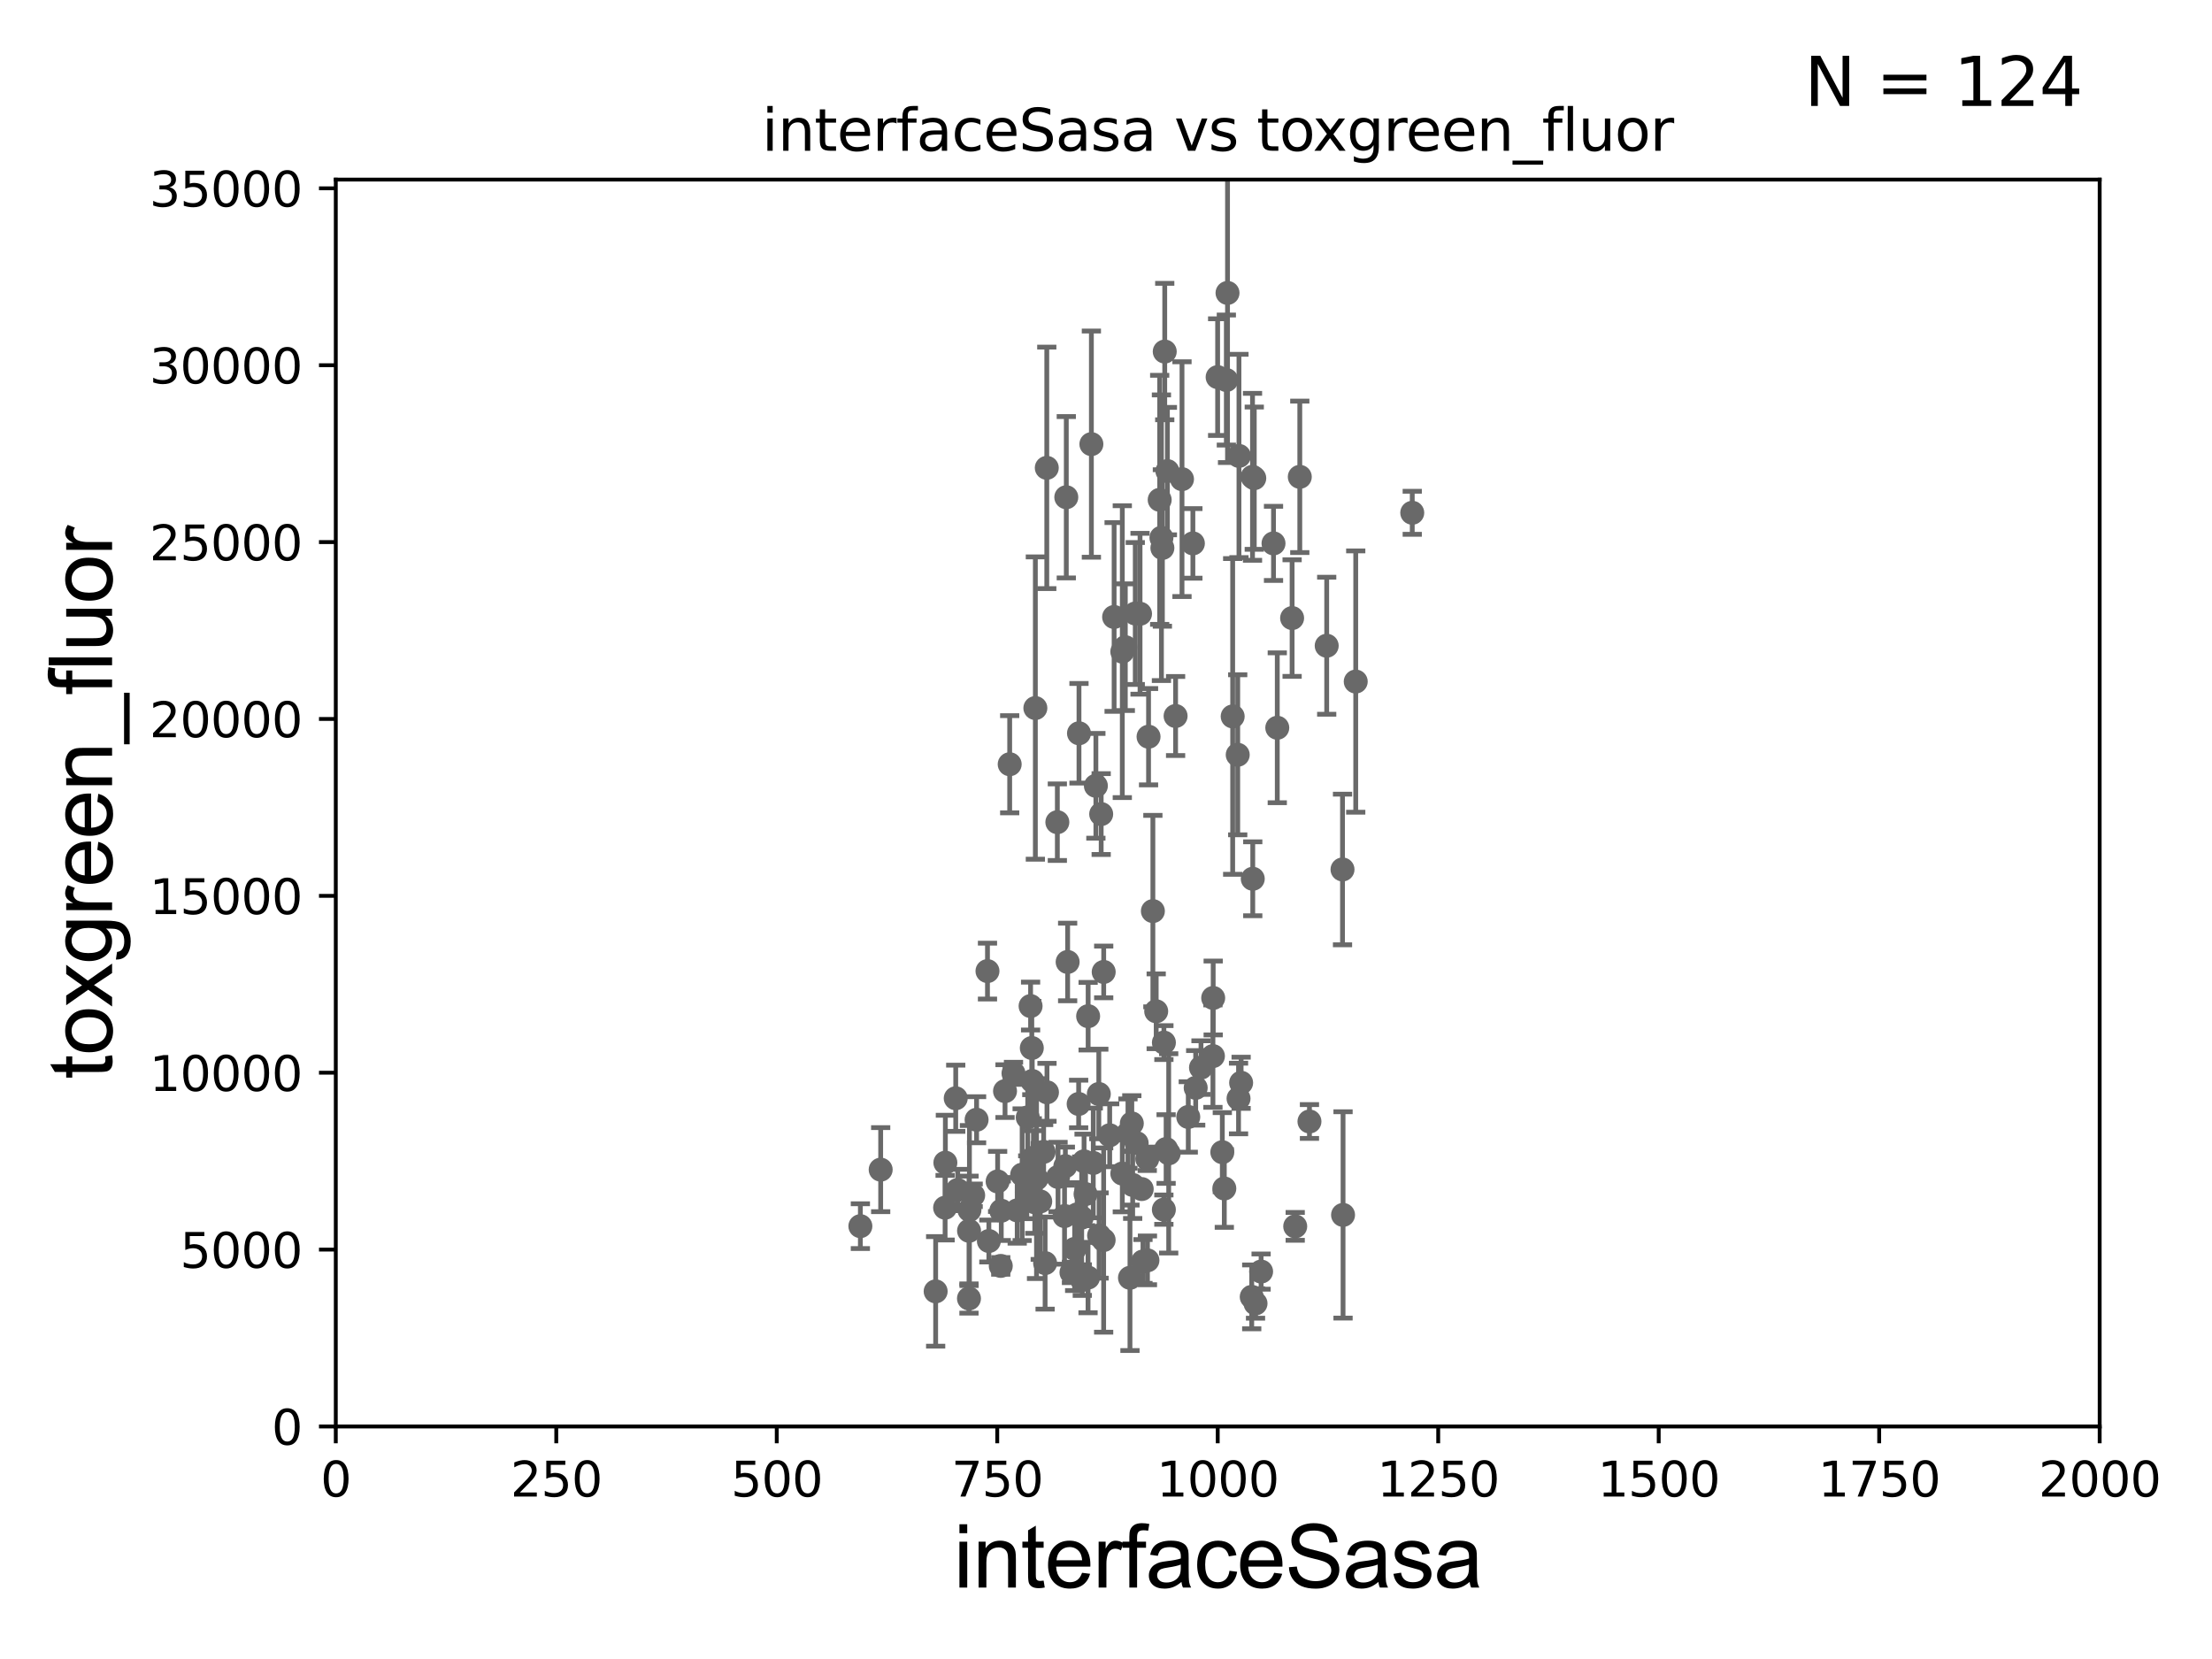 <?xml version="1.0" encoding="utf-8" standalone="no"?>
<!DOCTYPE svg PUBLIC "-//W3C//DTD SVG 1.1//EN"
  "http://www.w3.org/Graphics/SVG/1.1/DTD/svg11.dtd">
<svg xmlns:xlink="http://www.w3.org/1999/xlink" width="460.8pt" height="345.6pt" viewBox="0 0 460.8 345.6" xmlns="http://www.w3.org/2000/svg" version="1.1">
 <defs>
  <style type="text/css">*{stroke-linejoin: round; stroke-linecap: butt}</style>
 </defs>
 <g id="figure_1">
  <g id="patch_1">
   <path d="M 0 345.6 
L 460.8 345.6 
L 460.8 0 
L 0 0 
z
" style="fill: #ffffff"/>
  </g>
  <g id="axes_1">
   <g id="patch_2">
    <path d="M 69.95 297.16 
L 437.4 297.16 
L 437.4 37.411 
L 69.95 37.411 
z
" style="fill: #ffffff"/>
   </g>
   <g id="PathCollection_1">
    <defs>
     <path id="mae61b915c0" d="M 0 1.118 
C 0.297 1.118 0.581 1 0.791 0.791 
C 1 0.581 1.118 0.297 1.118 0 
C 1.118 -0.297 1 -0.581 0.791 -0.791 
C 0.581 -1 0.297 -1.118 0 -1.118 
C -0.297 -1.118 -0.581 -1 -0.791 -0.791 
C -1 -0.581 -1.118 -0.297 -1.118 0 
C -1.118 0.297 -1 0.581 -0.791 0.791 
C -0.581 1 -0.297 1.118 0 1.118 
z
" style="stroke: #696969"/>
    </defs>
    <g clip-path="url(#pceebee0843)">
     <use xlink:href="#mae61b915c0" x="265.296" y="113.199" style="fill: #696969; stroke: #696969"/>
     <use xlink:href="#mae61b915c0" x="199.502" y="247.897" style="fill: #696969; stroke: #696969"/>
     <use xlink:href="#mae61b915c0" x="213.904" y="248.391" style="fill: #696969; stroke: #696969"/>
     <use xlink:href="#mae61b915c0" x="227.746" y="242.266" style="fill: #696969; stroke: #696969"/>
     <use xlink:href="#mae61b915c0" x="239.034" y="262.553" style="fill: #696969; stroke: #696969"/>
     <use xlink:href="#mae61b915c0" x="262.711" y="264.892" style="fill: #696969; stroke: #696969"/>
     <use xlink:href="#mae61b915c0" x="224.4" y="252.981" style="fill: #696969; stroke: #696969"/>
     <use xlink:href="#mae61b915c0" x="225.462" y="266.663" style="fill: #696969; stroke: #696969"/>
     <use xlink:href="#mae61b915c0" x="260.758" y="270.161" style="fill: #696969; stroke: #696969"/>
     <use xlink:href="#mae61b915c0" x="218.106" y="227.545" style="fill: #696969; stroke: #696969"/>
     <use xlink:href="#mae61b915c0" x="214.944" y="218.317" style="fill: #696969; stroke: #696969"/>
     <use xlink:href="#mae61b915c0" x="215.565" y="250.46" style="fill: #696969; stroke: #696969"/>
     <use xlink:href="#mae61b915c0" x="207.826" y="246.116" style="fill: #696969; stroke: #696969"/>
     <use xlink:href="#mae61b915c0" x="249.084" y="226.619" style="fill: #696969; stroke: #696969"/>
     <use xlink:href="#mae61b915c0" x="223.206" y="265.067" style="fill: #696969; stroke: #696969"/>
     <use xlink:href="#mae61b915c0" x="220.41" y="245.186" style="fill: #696969; stroke: #696969"/>
     <use xlink:href="#mae61b915c0" x="229.91" y="258.322" style="fill: #696969; stroke: #696969"/>
     <use xlink:href="#mae61b915c0" x="215.684" y="147.5" style="fill: #696969; stroke: #696969"/>
     <use xlink:href="#mae61b915c0" x="242.922" y="239.363" style="fill: #696969; stroke: #696969"/>
     <use xlink:href="#mae61b915c0" x="203.441" y="233.263" style="fill: #696969; stroke: #696969"/>
     <use xlink:href="#mae61b915c0" x="242.455" y="251.989" style="fill: #696969; stroke: #696969"/>
     <use xlink:href="#mae61b915c0" x="243.19" y="98.139" style="fill: #696969; stroke: #696969"/>
     <use xlink:href="#mae61b915c0" x="225.335" y="253.651" style="fill: #696969; stroke: #696969"/>
     <use xlink:href="#mae61b915c0" x="237.84" y="247.701" style="fill: #696969; stroke: #696969"/>
     <use xlink:href="#mae61b915c0" x="236.499" y="127.804" style="fill: #696969; stroke: #696969"/>
     <use xlink:href="#mae61b915c0" x="255.047" y="247.581" style="fill: #696969; stroke: #696969"/>
     <use xlink:href="#mae61b915c0" x="224.773" y="152.757" style="fill: #696969; stroke: #696969"/>
     <use xlink:href="#mae61b915c0" x="235.958" y="246.844" style="fill: #696969; stroke: #696969"/>
     <use xlink:href="#mae61b915c0" x="217.408" y="239.952" style="fill: #696969; stroke: #696969"/>
     <use xlink:href="#mae61b915c0" x="212.932" y="244.705" style="fill: #696969; stroke: #696969"/>
     <use xlink:href="#mae61b915c0" x="250.19" y="222.403" style="fill: #696969; stroke: #696969"/>
     <use xlink:href="#mae61b915c0" x="227.355" y="92.52" style="fill: #696969; stroke: #696969"/>
     <use xlink:href="#mae61b915c0" x="254.63" y="240.023" style="fill: #696969; stroke: #696969"/>
     <use xlink:href="#mae61b915c0" x="240.858" y="210.669" style="fill: #696969; stroke: #696969"/>
     <use xlink:href="#mae61b915c0" x="261.548" y="271.534" style="fill: #696969; stroke: #696969"/>
     <use xlink:href="#mae61b915c0" x="228.292" y="163.697" style="fill: #696969; stroke: #696969"/>
     <use xlink:href="#mae61b915c0" x="242.146" y="114.153" style="fill: #696969; stroke: #696969"/>
     <use xlink:href="#mae61b915c0" x="225.831" y="241.922" style="fill: #696969; stroke: #696969"/>
     <use xlink:href="#mae61b915c0" x="206" y="258.526" style="fill: #696969; stroke: #696969"/>
     <use xlink:href="#mae61b915c0" x="223.871" y="260.171" style="fill: #696969; stroke: #696969"/>
     <use xlink:href="#mae61b915c0" x="208.477" y="263.714" style="fill: #696969; stroke: #696969"/>
     <use xlink:href="#mae61b915c0" x="240.166" y="189.796" style="fill: #696969; stroke: #696969"/>
     <use xlink:href="#mae61b915c0" x="183.461" y="243.659" style="fill: #696969; stroke: #696969"/>
     <use xlink:href="#mae61b915c0" x="234.424" y="134.821" style="fill: #696969; stroke: #696969"/>
     <use xlink:href="#mae61b915c0" x="258.549" y="225.561" style="fill: #696969; stroke: #696969"/>
     <use xlink:href="#mae61b915c0" x="269.17" y="128.754" style="fill: #696969; stroke: #696969"/>
     <use xlink:href="#mae61b915c0" x="279.782" y="253.09" style="fill: #696969; stroke: #696969"/>
     <use xlink:href="#mae61b915c0" x="266.08" y="151.608" style="fill: #696969; stroke: #696969"/>
     <use xlink:href="#mae61b915c0" x="201.87" y="256.398" style="fill: #696969; stroke: #696969"/>
     <use xlink:href="#mae61b915c0" x="234.977" y="236.144" style="fill: #696969; stroke: #696969"/>
     <use xlink:href="#mae61b915c0" x="214.097" y="232.775" style="fill: #696969; stroke: #696969"/>
     <use xlink:href="#mae61b915c0" x="209.366" y="227.298" style="fill: #696969; stroke: #696969"/>
     <use xlink:href="#mae61b915c0" x="194.914" y="269.017" style="fill: #696969; stroke: #696969"/>
     <use xlink:href="#mae61b915c0" x="210.336" y="159.204" style="fill: #696969; stroke: #696969"/>
     <use xlink:href="#mae61b915c0" x="226.678" y="211.691" style="fill: #696969; stroke: #696969"/>
     <use xlink:href="#mae61b915c0" x="238.101" y="262.787" style="fill: #696969; stroke: #696969"/>
     <use xlink:href="#mae61b915c0" x="235.777" y="234.029" style="fill: #696969; stroke: #696969"/>
     <use xlink:href="#mae61b915c0" x="226.658" y="266.141" style="fill: #696969; stroke: #696969"/>
     <use xlink:href="#mae61b915c0" x="228.903" y="227.898" style="fill: #696969; stroke: #696969"/>
     <use xlink:href="#mae61b915c0" x="221.762" y="253.333" style="fill: #696969; stroke: #696969"/>
     <use xlink:href="#mae61b915c0" x="229.396" y="169.586" style="fill: #696969; stroke: #696969"/>
     <use xlink:href="#mae61b915c0" x="224.703" y="229.976" style="fill: #696969; stroke: #696969"/>
     <use xlink:href="#mae61b915c0" x="215.287" y="241.152" style="fill: #696969; stroke: #696969"/>
     <use xlink:href="#mae61b915c0" x="238.994" y="241.396" style="fill: #696969; stroke: #696969"/>
     <use xlink:href="#mae61b915c0" x="211.903" y="252.144" style="fill: #696969; stroke: #696969"/>
     <use xlink:href="#mae61b915c0" x="222.128" y="103.583" style="fill: #696969; stroke: #696969"/>
     <use xlink:href="#mae61b915c0" x="211.13" y="223.59" style="fill: #696969; stroke: #696969"/>
     <use xlink:href="#mae61b915c0" x="201.951" y="252.074" style="fill: #696969; stroke: #696969"/>
     <use xlink:href="#mae61b915c0" x="214.69" y="209.582" style="fill: #696969; stroke: #696969"/>
     <use xlink:href="#mae61b915c0" x="231.169" y="236.498" style="fill: #696969; stroke: #696969"/>
     <use xlink:href="#mae61b915c0" x="196.939" y="242.21" style="fill: #696969; stroke: #696969"/>
     <use xlink:href="#mae61b915c0" x="256.789" y="149.245" style="fill: #696969; stroke: #696969"/>
     <use xlink:href="#mae61b915c0" x="232.091" y="128.528" style="fill: #696969; stroke: #696969"/>
     <use xlink:href="#mae61b915c0" x="196.884" y="251.586" style="fill: #696969; stroke: #696969"/>
     <use xlink:href="#mae61b915c0" x="242.462" y="217.19" style="fill: #696969; stroke: #696969"/>
     <use xlink:href="#mae61b915c0" x="215.036" y="225.189" style="fill: #696969; stroke: #696969"/>
     <use xlink:href="#mae61b915c0" x="236.789" y="238.14" style="fill: #696969; stroke: #696969"/>
     <use xlink:href="#mae61b915c0" x="216.7" y="250.281" style="fill: #696969; stroke: #696969"/>
     <use xlink:href="#mae61b915c0" x="215.927" y="245.529" style="fill: #696969; stroke: #696969"/>
     <use xlink:href="#mae61b915c0" x="258.011" y="228.84" style="fill: #696969; stroke: #696969"/>
     <use xlink:href="#mae61b915c0" x="228.962" y="257.375" style="fill: #696969; stroke: #696969"/>
     <use xlink:href="#mae61b915c0" x="252.729" y="207.894" style="fill: #696969; stroke: #696969"/>
     <use xlink:href="#mae61b915c0" x="239.265" y="153.471" style="fill: #696969; stroke: #696969"/>
     <use xlink:href="#mae61b915c0" x="217.716" y="263.125" style="fill: #696969; stroke: #696969"/>
     <use xlink:href="#mae61b915c0" x="279.67" y="181.126" style="fill: #696969; stroke: #696969"/>
     <use xlink:href="#mae61b915c0" x="208.583" y="252.217" style="fill: #696969; stroke: #696969"/>
     <use xlink:href="#mae61b915c0" x="260.973" y="183.067" style="fill: #696969; stroke: #696969"/>
     <use xlink:href="#mae61b915c0" x="199.096" y="228.788" style="fill: #696969; stroke: #696969"/>
     <use xlink:href="#mae61b915c0" x="221.933" y="242.931" style="fill: #696969; stroke: #696969"/>
     <use xlink:href="#mae61b915c0" x="235.394" y="266.188" style="fill: #696969; stroke: #696969"/>
     <use xlink:href="#mae61b915c0" x="202.73" y="249.006" style="fill: #696969; stroke: #696969"/>
     <use xlink:href="#mae61b915c0" x="226.142" y="248.749" style="fill: #696969; stroke: #696969"/>
     <use xlink:href="#mae61b915c0" x="205.71" y="202.296" style="fill: #696969; stroke: #696969"/>
     <use xlink:href="#mae61b915c0" x="233.798" y="244.473" style="fill: #696969; stroke: #696969"/>
     <use xlink:href="#mae61b915c0" x="242.637" y="73.236" style="fill: #696969; stroke: #696969"/>
     <use xlink:href="#mae61b915c0" x="248.499" y="113.2" style="fill: #696969; stroke: #696969"/>
     <use xlink:href="#mae61b915c0" x="255.47" y="79.167" style="fill: #696969; stroke: #696969"/>
     <use xlink:href="#mae61b915c0" x="260.921" y="99.328" style="fill: #696969; stroke: #696969"/>
     <use xlink:href="#mae61b915c0" x="201.854" y="270.503" style="fill: #696969; stroke: #696969"/>
     <use xlink:href="#mae61b915c0" x="218.064" y="97.461" style="fill: #696969; stroke: #696969"/>
     <use xlink:href="#mae61b915c0" x="243.462" y="240.264" style="fill: #696969; stroke: #696969"/>
     <use xlink:href="#mae61b915c0" x="294.197" y="106.821" style="fill: #696969; stroke: #696969"/>
     <use xlink:href="#mae61b915c0" x="244.898" y="149.157" style="fill: #696969; stroke: #696969"/>
     <use xlink:href="#mae61b915c0" x="282.424" y="141.982" style="fill: #696969; stroke: #696969"/>
     <use xlink:href="#mae61b915c0" x="276.376" y="134.52" style="fill: #696969; stroke: #696969"/>
     <use xlink:href="#mae61b915c0" x="270.771" y="99.335" style="fill: #696969; stroke: #696969"/>
     <use xlink:href="#mae61b915c0" x="269.817" y="255.474" style="fill: #696969; stroke: #696969"/>
     <use xlink:href="#mae61b915c0" x="222.409" y="200.396" style="fill: #696969; stroke: #696969"/>
     <use xlink:href="#mae61b915c0" x="252.676" y="220.006" style="fill: #696969; stroke: #696969"/>
     <use xlink:href="#mae61b915c0" x="241.584" y="104.123" style="fill: #696969; stroke: #696969"/>
     <use xlink:href="#mae61b915c0" x="237.491" y="127.858" style="fill: #696969; stroke: #696969"/>
     <use xlink:href="#mae61b915c0" x="261.287" y="99.614" style="fill: #696969; stroke: #696969"/>
     <use xlink:href="#mae61b915c0" x="272.784" y="233.628" style="fill: #696969; stroke: #696969"/>
     <use xlink:href="#mae61b915c0" x="253.655" y="78.559" style="fill: #696969; stroke: #696969"/>
     <use xlink:href="#mae61b915c0" x="247.539" y="232.681" style="fill: #696969; stroke: #696969"/>
     <use xlink:href="#mae61b915c0" x="246.232" y="99.816" style="fill: #696969; stroke: #696969"/>
     <use xlink:href="#mae61b915c0" x="233.796" y="135.749" style="fill: #696969; stroke: #696969"/>
     <use xlink:href="#mae61b915c0" x="241.948" y="112.022" style="fill: #696969; stroke: #696969"/>
     <use xlink:href="#mae61b915c0" x="255.716" y="61.025" style="fill: #696969; stroke: #696969"/>
     <use xlink:href="#mae61b915c0" x="229.921" y="202.474" style="fill: #696969; stroke: #696969"/>
     <use xlink:href="#mae61b915c0" x="258.099" y="94.978" style="fill: #696969; stroke: #696969"/>
     <use xlink:href="#mae61b915c0" x="257.84" y="157.235" style="fill: #696969; stroke: #696969"/>
     <use xlink:href="#mae61b915c0" x="220.265" y="171.276" style="fill: #696969; stroke: #696969"/>
     <use xlink:href="#mae61b915c0" x="179.231" y="255.431" style="fill: #696969; stroke: #696969"/>
    </g>
   </g>
   <g id="matplotlib.axis_1">
    <g id="xtick_1">
     <g id="line2d_1">
      <defs>
       <path id="m2167cde0d7" d="M 0 0 
L 0 3.5 
" style="stroke: #000000; stroke-width: 0.8"/>
      </defs>
      <g>
       <use xlink:href="#m2167cde0d7" x="69.95" y="297.16" style="stroke: #000000; stroke-width: 0.8"/>
      </g>
     </g>
     <g id="text_1">
      <!-- 0 -->
      <g transform="translate(66.769 311.758)scale(0.1 -0.1)">
       <defs>
        <path id="DejaVuSans-30" d="M 2034 4250 
Q 1547 4250 1301 3770 
Q 1056 3291 1056 2328 
Q 1056 1369 1301 889 
Q 1547 409 2034 409 
Q 2525 409 2770 889 
Q 3016 1369 3016 2328 
Q 3016 3291 2770 3770 
Q 2525 4250 2034 4250 
z
M 2034 4750 
Q 2819 4750 3233 4129 
Q 3647 3509 3647 2328 
Q 3647 1150 3233 529 
Q 2819 -91 2034 -91 
Q 1250 -91 836 529 
Q 422 1150 422 2328 
Q 422 3509 836 4129 
Q 1250 4750 2034 4750 
z
" transform="scale(0.016)"/>
       </defs>
       <use xlink:href="#DejaVuSans-30"/>
      </g>
     </g>
    </g>
    <g id="xtick_2">
     <g id="line2d_2">
      <g>
       <use xlink:href="#m2167cde0d7" x="115.881" y="297.16" style="stroke: #000000; stroke-width: 0.8"/>
      </g>
     </g>
     <g id="text_2">
      <!-- 250 -->
      <g transform="translate(106.338 311.758)scale(0.1 -0.1)">
       <defs>
        <path id="DejaVuSans-32" d="M 1228 531 
L 3431 531 
L 3431 0 
L 469 0 
L 469 531 
Q 828 903 1448 1529 
Q 2069 2156 2228 2338 
Q 2531 2678 2651 2914 
Q 2772 3150 2772 3378 
Q 2772 3750 2511 3984 
Q 2250 4219 1831 4219 
Q 1534 4219 1204 4116 
Q 875 4013 500 3803 
L 500 4441 
Q 881 4594 1212 4672 
Q 1544 4750 1819 4750 
Q 2544 4750 2975 4387 
Q 3406 4025 3406 3419 
Q 3406 3131 3298 2873 
Q 3191 2616 2906 2266 
Q 2828 2175 2409 1742 
Q 1991 1309 1228 531 
z
" transform="scale(0.016)"/>
        <path id="DejaVuSans-35" d="M 691 4666 
L 3169 4666 
L 3169 4134 
L 1269 4134 
L 1269 2991 
Q 1406 3038 1543 3061 
Q 1681 3084 1819 3084 
Q 2600 3084 3056 2656 
Q 3513 2228 3513 1497 
Q 3513 744 3044 326 
Q 2575 -91 1722 -91 
Q 1428 -91 1123 -41 
Q 819 9 494 109 
L 494 744 
Q 775 591 1075 516 
Q 1375 441 1709 441 
Q 2250 441 2565 725 
Q 2881 1009 2881 1497 
Q 2881 1984 2565 2268 
Q 2250 2553 1709 2553 
Q 1456 2553 1204 2497 
Q 953 2441 691 2322 
L 691 4666 
z
" transform="scale(0.016)"/>
       </defs>
       <use xlink:href="#DejaVuSans-32"/>
       <use xlink:href="#DejaVuSans-35" x="63.623"/>
       <use xlink:href="#DejaVuSans-30" x="127.246"/>
      </g>
     </g>
    </g>
    <g id="xtick_3">
     <g id="line2d_3">
      <g>
       <use xlink:href="#m2167cde0d7" x="161.812" y="297.16" style="stroke: #000000; stroke-width: 0.8"/>
      </g>
     </g>
     <g id="text_3">
      <!-- 500 -->
      <g transform="translate(152.269 311.758)scale(0.1 -0.1)">
       <use xlink:href="#DejaVuSans-35"/>
       <use xlink:href="#DejaVuSans-30" x="63.623"/>
       <use xlink:href="#DejaVuSans-30" x="127.246"/>
      </g>
     </g>
    </g>
    <g id="xtick_4">
     <g id="line2d_4">
      <g>
       <use xlink:href="#m2167cde0d7" x="207.744" y="297.16" style="stroke: #000000; stroke-width: 0.8"/>
      </g>
     </g>
     <g id="text_4">
      <!-- 750 -->
      <g transform="translate(198.2 311.758)scale(0.1 -0.1)">
       <defs>
        <path id="DejaVuSans-37" d="M 525 4666 
L 3525 4666 
L 3525 4397 
L 1831 0 
L 1172 0 
L 2766 4134 
L 525 4134 
L 525 4666 
z
" transform="scale(0.016)"/>
       </defs>
       <use xlink:href="#DejaVuSans-37"/>
       <use xlink:href="#DejaVuSans-35" x="63.623"/>
       <use xlink:href="#DejaVuSans-30" x="127.246"/>
      </g>
     </g>
    </g>
    <g id="xtick_5">
     <g id="line2d_5">
      <g>
       <use xlink:href="#m2167cde0d7" x="253.675" y="297.16" style="stroke: #000000; stroke-width: 0.8"/>
      </g>
     </g>
     <g id="text_5">
      <!-- 1000 -->
      <g transform="translate(240.95 311.758)scale(0.1 -0.1)">
       <defs>
        <path id="DejaVuSans-31" d="M 794 531 
L 1825 531 
L 1825 4091 
L 703 3866 
L 703 4441 
L 1819 4666 
L 2450 4666 
L 2450 531 
L 3481 531 
L 3481 0 
L 794 0 
L 794 531 
z
" transform="scale(0.016)"/>
       </defs>
       <use xlink:href="#DejaVuSans-31"/>
       <use xlink:href="#DejaVuSans-30" x="63.623"/>
       <use xlink:href="#DejaVuSans-30" x="127.246"/>
       <use xlink:href="#DejaVuSans-30" x="190.869"/>
      </g>
     </g>
    </g>
    <g id="xtick_6">
     <g id="line2d_6">
      <g>
       <use xlink:href="#m2167cde0d7" x="299.606" y="297.16" style="stroke: #000000; stroke-width: 0.8"/>
      </g>
     </g>
     <g id="text_6">
      <!-- 1250 -->
      <g transform="translate(286.881 311.758)scale(0.1 -0.1)">
       <use xlink:href="#DejaVuSans-31"/>
       <use xlink:href="#DejaVuSans-32" x="63.623"/>
       <use xlink:href="#DejaVuSans-35" x="127.246"/>
       <use xlink:href="#DejaVuSans-30" x="190.869"/>
      </g>
     </g>
    </g>
    <g id="xtick_7">
     <g id="line2d_7">
      <g>
       <use xlink:href="#m2167cde0d7" x="345.538" y="297.16" style="stroke: #000000; stroke-width: 0.8"/>
      </g>
     </g>
     <g id="text_7">
      <!-- 1500 -->
      <g transform="translate(332.812 311.758)scale(0.1 -0.1)">
       <use xlink:href="#DejaVuSans-31"/>
       <use xlink:href="#DejaVuSans-35" x="63.623"/>
       <use xlink:href="#DejaVuSans-30" x="127.246"/>
       <use xlink:href="#DejaVuSans-30" x="190.869"/>
      </g>
     </g>
    </g>
    <g id="xtick_8">
     <g id="line2d_8">
      <g>
       <use xlink:href="#m2167cde0d7" x="391.469" y="297.16" style="stroke: #000000; stroke-width: 0.8"/>
      </g>
     </g>
     <g id="text_8">
      <!-- 1750 -->
      <g transform="translate(378.744 311.758)scale(0.1 -0.1)">
       <use xlink:href="#DejaVuSans-31"/>
       <use xlink:href="#DejaVuSans-37" x="63.623"/>
       <use xlink:href="#DejaVuSans-35" x="127.246"/>
       <use xlink:href="#DejaVuSans-30" x="190.869"/>
      </g>
     </g>
    </g>
    <g id="xtick_9">
     <g id="line2d_9">
      <g>
       <use xlink:href="#m2167cde0d7" x="437.4" y="297.16" style="stroke: #000000; stroke-width: 0.8"/>
      </g>
     </g>
     <g id="text_9">
      <!-- 2000 -->
      <g transform="translate(424.675 311.758)scale(0.1 -0.1)">
       <use xlink:href="#DejaVuSans-32"/>
       <use xlink:href="#DejaVuSans-30" x="63.623"/>
       <use xlink:href="#DejaVuSans-30" x="127.246"/>
       <use xlink:href="#DejaVuSans-30" x="190.869"/>
      </g>
     </g>
    </g>
    <g id="text_10">
     <!-- interfaceSasa -->
     <g transform="translate(198.646 330.722)scale(0.18 -0.18)">
      <defs>
       <path id="ArialMT-69" d="M 425 3934 
L 425 4581 
L 988 4581 
L 988 3934 
L 425 3934 
z
M 425 0 
L 425 3319 
L 988 3319 
L 988 0 
L 425 0 
z
" transform="scale(0.016)"/>
       <path id="ArialMT-6e" d="M 422 0 
L 422 3319 
L 928 3319 
L 928 2847 
Q 1294 3394 1984 3394 
Q 2284 3394 2536 3286 
Q 2788 3178 2913 3003 
Q 3038 2828 3088 2588 
Q 3119 2431 3119 2041 
L 3119 0 
L 2556 0 
L 2556 2019 
Q 2556 2363 2490 2533 
Q 2425 2703 2258 2804 
Q 2091 2906 1866 2906 
Q 1506 2906 1245 2678 
Q 984 2450 984 1813 
L 984 0 
L 422 0 
z
" transform="scale(0.016)"/>
       <path id="ArialMT-74" d="M 1650 503 
L 1731 6 
Q 1494 -44 1306 -44 
Q 1000 -44 831 53 
Q 663 150 594 308 
Q 525 466 525 972 
L 525 2881 
L 113 2881 
L 113 3319 
L 525 3319 
L 525 4141 
L 1084 4478 
L 1084 3319 
L 1650 3319 
L 1650 2881 
L 1084 2881 
L 1084 941 
Q 1084 700 1114 631 
Q 1144 563 1211 522 
Q 1278 481 1403 481 
Q 1497 481 1650 503 
z
" transform="scale(0.016)"/>
       <path id="ArialMT-65" d="M 2694 1069 
L 3275 997 
Q 3138 488 2766 206 
Q 2394 -75 1816 -75 
Q 1088 -75 661 373 
Q 234 822 234 1631 
Q 234 2469 665 2931 
Q 1097 3394 1784 3394 
Q 2450 3394 2872 2941 
Q 3294 2488 3294 1666 
Q 3294 1616 3291 1516 
L 816 1516 
Q 847 969 1125 678 
Q 1403 388 1819 388 
Q 2128 388 2347 550 
Q 2566 713 2694 1069 
z
M 847 1978 
L 2700 1978 
Q 2663 2397 2488 2606 
Q 2219 2931 1791 2931 
Q 1403 2931 1139 2672 
Q 875 2413 847 1978 
z
" transform="scale(0.016)"/>
       <path id="ArialMT-72" d="M 416 0 
L 416 3319 
L 922 3319 
L 922 2816 
Q 1116 3169 1280 3281 
Q 1444 3394 1641 3394 
Q 1925 3394 2219 3213 
L 2025 2691 
Q 1819 2813 1613 2813 
Q 1428 2813 1281 2702 
Q 1134 2591 1072 2394 
Q 978 2094 978 1738 
L 978 0 
L 416 0 
z
" transform="scale(0.016)"/>
       <path id="ArialMT-66" d="M 556 0 
L 556 2881 
L 59 2881 
L 59 3319 
L 556 3319 
L 556 3672 
Q 556 4006 616 4169 
Q 697 4388 901 4523 
Q 1106 4659 1475 4659 
Q 1713 4659 2000 4603 
L 1916 4113 
Q 1741 4144 1584 4144 
Q 1328 4144 1222 4034 
Q 1116 3925 1116 3625 
L 1116 3319 
L 1763 3319 
L 1763 2881 
L 1116 2881 
L 1116 0 
L 556 0 
z
" transform="scale(0.016)"/>
       <path id="ArialMT-61" d="M 2588 409 
Q 2275 144 1986 34 
Q 1697 -75 1366 -75 
Q 819 -75 525 192 
Q 231 459 231 875 
Q 231 1119 342 1320 
Q 453 1522 633 1644 
Q 813 1766 1038 1828 
Q 1203 1872 1538 1913 
Q 2219 1994 2541 2106 
Q 2544 2222 2544 2253 
Q 2544 2597 2384 2738 
Q 2169 2928 1744 2928 
Q 1347 2928 1158 2789 
Q 969 2650 878 2297 
L 328 2372 
Q 403 2725 575 2942 
Q 747 3159 1072 3276 
Q 1397 3394 1825 3394 
Q 2250 3394 2515 3294 
Q 2781 3194 2906 3042 
Q 3031 2891 3081 2659 
Q 3109 2516 3109 2141 
L 3109 1391 
Q 3109 606 3145 398 
Q 3181 191 3288 0 
L 2700 0 
Q 2613 175 2588 409 
z
M 2541 1666 
Q 2234 1541 1622 1453 
Q 1275 1403 1131 1340 
Q 988 1278 909 1158 
Q 831 1038 831 891 
Q 831 666 1001 516 
Q 1172 366 1500 366 
Q 1825 366 2078 508 
Q 2331 650 2450 897 
Q 2541 1088 2541 1459 
L 2541 1666 
z
" transform="scale(0.016)"/>
       <path id="ArialMT-63" d="M 2588 1216 
L 3141 1144 
Q 3050 572 2676 248 
Q 2303 -75 1759 -75 
Q 1078 -75 664 370 
Q 250 816 250 1647 
Q 250 2184 428 2587 
Q 606 2991 970 3192 
Q 1334 3394 1763 3394 
Q 2303 3394 2647 3120 
Q 2991 2847 3088 2344 
L 2541 2259 
Q 2463 2594 2264 2762 
Q 2066 2931 1784 2931 
Q 1359 2931 1093 2626 
Q 828 2322 828 1663 
Q 828 994 1084 691 
Q 1341 388 1753 388 
Q 2084 388 2306 591 
Q 2528 794 2588 1216 
z
" transform="scale(0.016)"/>
       <path id="ArialMT-53" d="M 288 1472 
L 859 1522 
Q 900 1178 1048 958 
Q 1197 738 1509 602 
Q 1822 466 2213 466 
Q 2559 466 2825 569 
Q 3091 672 3220 851 
Q 3350 1031 3350 1244 
Q 3350 1459 3225 1620 
Q 3100 1781 2813 1891 
Q 2628 1963 1997 2114 
Q 1366 2266 1113 2400 
Q 784 2572 623 2826 
Q 463 3081 463 3397 
Q 463 3744 659 4045 
Q 856 4347 1234 4503 
Q 1613 4659 2075 4659 
Q 2584 4659 2973 4495 
Q 3363 4331 3572 4012 
Q 3781 3694 3797 3291 
L 3216 3247 
Q 3169 3681 2898 3903 
Q 2628 4125 2100 4125 
Q 1550 4125 1298 3923 
Q 1047 3722 1047 3438 
Q 1047 3191 1225 3031 
Q 1400 2872 2139 2705 
Q 2878 2538 3153 2413 
Q 3553 2228 3743 1945 
Q 3934 1663 3934 1294 
Q 3934 928 3725 604 
Q 3516 281 3123 101 
Q 2731 -78 2241 -78 
Q 1619 -78 1198 103 
Q 778 284 539 648 
Q 300 1013 288 1472 
z
" transform="scale(0.016)"/>
       <path id="ArialMT-73" d="M 197 991 
L 753 1078 
Q 800 744 1014 566 
Q 1228 388 1613 388 
Q 2000 388 2187 545 
Q 2375 703 2375 916 
Q 2375 1106 2209 1216 
Q 2094 1291 1634 1406 
Q 1016 1563 777 1677 
Q 538 1791 414 1992 
Q 291 2194 291 2438 
Q 291 2659 392 2848 
Q 494 3038 669 3163 
Q 800 3259 1026 3326 
Q 1253 3394 1513 3394 
Q 1903 3394 2198 3281 
Q 2494 3169 2634 2976 
Q 2775 2784 2828 2463 
L 2278 2388 
Q 2241 2644 2061 2787 
Q 1881 2931 1553 2931 
Q 1166 2931 1000 2803 
Q 834 2675 834 2503 
Q 834 2394 903 2306 
Q 972 2216 1119 2156 
Q 1203 2125 1616 2013 
Q 2213 1853 2448 1751 
Q 2684 1650 2818 1456 
Q 2953 1263 2953 975 
Q 2953 694 2789 445 
Q 2625 197 2315 61 
Q 2006 -75 1616 -75 
Q 969 -75 630 194 
Q 291 463 197 991 
z
" transform="scale(0.016)"/>
      </defs>
      <use xlink:href="#ArialMT-69"/>
      <use xlink:href="#ArialMT-6e" x="22.217"/>
      <use xlink:href="#ArialMT-74" x="77.832"/>
      <use xlink:href="#ArialMT-65" x="105.615"/>
      <use xlink:href="#ArialMT-72" x="161.23"/>
      <use xlink:href="#ArialMT-66" x="194.531"/>
      <use xlink:href="#ArialMT-61" x="222.314"/>
      <use xlink:href="#ArialMT-63" x="277.93"/>
      <use xlink:href="#ArialMT-65" x="327.93"/>
      <use xlink:href="#ArialMT-53" x="383.545"/>
      <use xlink:href="#ArialMT-61" x="450.244"/>
      <use xlink:href="#ArialMT-73" x="505.859"/>
      <use xlink:href="#ArialMT-61" x="555.859"/>
     </g>
    </g>
   </g>
   <g id="matplotlib.axis_2">
    <g id="ytick_1">
     <g id="line2d_10">
      <defs>
       <path id="mdb3683a43a" d="M 0 0 
L -3.5 0 
" style="stroke: #000000; stroke-width: 0.8"/>
      </defs>
      <g>
       <use xlink:href="#mdb3683a43a" x="69.95" y="297.16" style="stroke: #000000; stroke-width: 0.8"/>
      </g>
     </g>
     <g id="text_11">
      <!-- 0 -->
      <g transform="translate(56.587 300.959)scale(0.1 -0.1)">
       <use xlink:href="#DejaVuSans-30"/>
      </g>
     </g>
    </g>
    <g id="ytick_2">
     <g id="line2d_11">
      <g>
       <use xlink:href="#mdb3683a43a" x="69.95" y="260.313" style="stroke: #000000; stroke-width: 0.8"/>
      </g>
     </g>
     <g id="text_12">
      <!-- 5000 -->
      <g transform="translate(37.5 264.112)scale(0.1 -0.1)">
       <use xlink:href="#DejaVuSans-35"/>
       <use xlink:href="#DejaVuSans-30" x="63.623"/>
       <use xlink:href="#DejaVuSans-30" x="127.246"/>
       <use xlink:href="#DejaVuSans-30" x="190.869"/>
      </g>
     </g>
    </g>
    <g id="ytick_3">
     <g id="line2d_12">
      <g>
       <use xlink:href="#mdb3683a43a" x="69.95" y="223.467" style="stroke: #000000; stroke-width: 0.8"/>
      </g>
     </g>
     <g id="text_13">
      <!-- 10000 -->
      <g transform="translate(31.137 227.266)scale(0.1 -0.1)">
       <use xlink:href="#DejaVuSans-31"/>
       <use xlink:href="#DejaVuSans-30" x="63.623"/>
       <use xlink:href="#DejaVuSans-30" x="127.246"/>
       <use xlink:href="#DejaVuSans-30" x="190.869"/>
       <use xlink:href="#DejaVuSans-30" x="254.492"/>
      </g>
     </g>
    </g>
    <g id="ytick_4">
     <g id="line2d_13">
      <g>
       <use xlink:href="#mdb3683a43a" x="69.95" y="186.62" style="stroke: #000000; stroke-width: 0.8"/>
      </g>
     </g>
     <g id="text_14">
      <!-- 15000 -->
      <g transform="translate(31.137 190.419)scale(0.1 -0.1)">
       <use xlink:href="#DejaVuSans-31"/>
       <use xlink:href="#DejaVuSans-35" x="63.623"/>
       <use xlink:href="#DejaVuSans-30" x="127.246"/>
       <use xlink:href="#DejaVuSans-30" x="190.869"/>
       <use xlink:href="#DejaVuSans-30" x="254.492"/>
      </g>
     </g>
    </g>
    <g id="ytick_5">
     <g id="line2d_14">
      <g>
       <use xlink:href="#mdb3683a43a" x="69.95" y="149.773" style="stroke: #000000; stroke-width: 0.8"/>
      </g>
     </g>
     <g id="text_15">
      <!-- 20000 -->
      <g transform="translate(31.137 153.572)scale(0.1 -0.1)">
       <use xlink:href="#DejaVuSans-32"/>
       <use xlink:href="#DejaVuSans-30" x="63.623"/>
       <use xlink:href="#DejaVuSans-30" x="127.246"/>
       <use xlink:href="#DejaVuSans-30" x="190.869"/>
       <use xlink:href="#DejaVuSans-30" x="254.492"/>
      </g>
     </g>
    </g>
    <g id="ytick_6">
     <g id="line2d_15">
      <g>
       <use xlink:href="#mdb3683a43a" x="69.95" y="112.926" style="stroke: #000000; stroke-width: 0.8"/>
      </g>
     </g>
     <g id="text_16">
      <!-- 25000 -->
      <g transform="translate(31.137 116.726)scale(0.1 -0.1)">
       <use xlink:href="#DejaVuSans-32"/>
       <use xlink:href="#DejaVuSans-35" x="63.623"/>
       <use xlink:href="#DejaVuSans-30" x="127.246"/>
       <use xlink:href="#DejaVuSans-30" x="190.869"/>
       <use xlink:href="#DejaVuSans-30" x="254.492"/>
      </g>
     </g>
    </g>
    <g id="ytick_7">
     <g id="line2d_16">
      <g>
       <use xlink:href="#mdb3683a43a" x="69.95" y="76.08" style="stroke: #000000; stroke-width: 0.8"/>
      </g>
     </g>
     <g id="text_17">
      <!-- 30000 -->
      <g transform="translate(31.137 79.879)scale(0.1 -0.1)">
       <defs>
        <path id="DejaVuSans-33" d="M 2597 2516 
Q 3050 2419 3304 2112 
Q 3559 1806 3559 1356 
Q 3559 666 3084 287 
Q 2609 -91 1734 -91 
Q 1441 -91 1130 -33 
Q 819 25 488 141 
L 488 750 
Q 750 597 1062 519 
Q 1375 441 1716 441 
Q 2309 441 2620 675 
Q 2931 909 2931 1356 
Q 2931 1769 2642 2001 
Q 2353 2234 1838 2234 
L 1294 2234 
L 1294 2753 
L 1863 2753 
Q 2328 2753 2575 2939 
Q 2822 3125 2822 3475 
Q 2822 3834 2567 4026 
Q 2313 4219 1838 4219 
Q 1578 4219 1281 4162 
Q 984 4106 628 3988 
L 628 4550 
Q 988 4650 1302 4700 
Q 1616 4750 1894 4750 
Q 2613 4750 3031 4423 
Q 3450 4097 3450 3541 
Q 3450 3153 3228 2886 
Q 3006 2619 2597 2516 
z
" transform="scale(0.016)"/>
       </defs>
       <use xlink:href="#DejaVuSans-33"/>
       <use xlink:href="#DejaVuSans-30" x="63.623"/>
       <use xlink:href="#DejaVuSans-30" x="127.246"/>
       <use xlink:href="#DejaVuSans-30" x="190.869"/>
       <use xlink:href="#DejaVuSans-30" x="254.492"/>
      </g>
     </g>
    </g>
    <g id="ytick_8">
     <g id="line2d_17">
      <g>
       <use xlink:href="#mdb3683a43a" x="69.95" y="39.233" style="stroke: #000000; stroke-width: 0.8"/>
      </g>
     </g>
     <g id="text_18">
      <!-- 35000 -->
      <g transform="translate(31.137 43.032)scale(0.1 -0.1)">
       <use xlink:href="#DejaVuSans-33"/>
       <use xlink:href="#DejaVuSans-35" x="63.623"/>
       <use xlink:href="#DejaVuSans-30" x="127.246"/>
       <use xlink:href="#DejaVuSans-30" x="190.869"/>
       <use xlink:href="#DejaVuSans-30" x="254.492"/>
      </g>
     </g>
    </g>
    <g id="text_19">
     <!-- toxgreen_fluor -->
     <g transform="translate(23.349 224.818)rotate(-90)scale(0.18 -0.18)">
      <defs>
       <path id="ArialMT-6f" d="M 213 1659 
Q 213 2581 725 3025 
Q 1153 3394 1769 3394 
Q 2453 3394 2887 2945 
Q 3322 2497 3322 1706 
Q 3322 1066 3130 698 
Q 2938 331 2570 128 
Q 2203 -75 1769 -75 
Q 1072 -75 642 372 
Q 213 819 213 1659 
z
M 791 1659 
Q 791 1022 1069 705 
Q 1347 388 1769 388 
Q 2188 388 2466 706 
Q 2744 1025 2744 1678 
Q 2744 2294 2464 2611 
Q 2184 2928 1769 2928 
Q 1347 2928 1069 2612 
Q 791 2297 791 1659 
z
" transform="scale(0.016)"/>
       <path id="ArialMT-78" d="M 47 0 
L 1259 1725 
L 138 3319 
L 841 3319 
L 1350 2541 
Q 1494 2319 1581 2169 
Q 1719 2375 1834 2534 
L 2394 3319 
L 3066 3319 
L 1919 1756 
L 3153 0 
L 2463 0 
L 1781 1031 
L 1600 1309 
L 728 0 
L 47 0 
z
" transform="scale(0.016)"/>
       <path id="ArialMT-67" d="M 319 -275 
L 866 -356 
Q 900 -609 1056 -725 
Q 1266 -881 1628 -881 
Q 2019 -881 2231 -725 
Q 2444 -569 2519 -288 
Q 2563 -116 2559 434 
Q 2191 0 1641 0 
Q 956 0 581 494 
Q 206 988 206 1678 
Q 206 2153 378 2554 
Q 550 2956 876 3175 
Q 1203 3394 1644 3394 
Q 2231 3394 2613 2919 
L 2613 3319 
L 3131 3319 
L 3131 450 
Q 3131 -325 2973 -648 
Q 2816 -972 2473 -1159 
Q 2131 -1347 1631 -1347 
Q 1038 -1347 672 -1080 
Q 306 -813 319 -275 
z
M 784 1719 
Q 784 1066 1043 766 
Q 1303 466 1694 466 
Q 2081 466 2343 764 
Q 2606 1063 2606 1700 
Q 2606 2309 2336 2618 
Q 2066 2928 1684 2928 
Q 1309 2928 1046 2623 
Q 784 2319 784 1719 
z
" transform="scale(0.016)"/>
       <path id="ArialMT-5f" d="M -97 -1272 
L -97 -866 
L 3631 -866 
L 3631 -1272 
L -97 -1272 
z
" transform="scale(0.016)"/>
       <path id="ArialMT-6c" d="M 409 0 
L 409 4581 
L 972 4581 
L 972 0 
L 409 0 
z
" transform="scale(0.016)"/>
       <path id="ArialMT-75" d="M 2597 0 
L 2597 488 
Q 2209 -75 1544 -75 
Q 1250 -75 995 37 
Q 741 150 617 320 
Q 494 491 444 738 
Q 409 903 409 1263 
L 409 3319 
L 972 3319 
L 972 1478 
Q 972 1038 1006 884 
Q 1059 663 1231 536 
Q 1403 409 1656 409 
Q 1909 409 2131 539 
Q 2353 669 2445 892 
Q 2538 1116 2538 1541 
L 2538 3319 
L 3100 3319 
L 3100 0 
L 2597 0 
z
" transform="scale(0.016)"/>
      </defs>
      <use xlink:href="#ArialMT-74"/>
      <use xlink:href="#ArialMT-6f" x="27.783"/>
      <use xlink:href="#ArialMT-78" x="83.398"/>
      <use xlink:href="#ArialMT-67" x="133.398"/>
      <use xlink:href="#ArialMT-72" x="189.014"/>
      <use xlink:href="#ArialMT-65" x="222.314"/>
      <use xlink:href="#ArialMT-65" x="277.93"/>
      <use xlink:href="#ArialMT-6e" x="333.545"/>
      <use xlink:href="#ArialMT-5f" x="389.16"/>
      <use xlink:href="#ArialMT-66" x="444.775"/>
      <use xlink:href="#ArialMT-6c" x="472.559"/>
      <use xlink:href="#ArialMT-75" x="494.775"/>
      <use xlink:href="#ArialMT-6f" x="550.391"/>
      <use xlink:href="#ArialMT-72" x="606.006"/>
     </g>
    </g>
   </g>
   <g id="LineCollection_1">
    <path d="M 265.296 120.924 
L 265.296 105.473 
" clip-path="url(#pceebee0843)" style="fill: none; stroke: #696969"/>
    <path d="M 199.502 252.204 
L 199.502 243.591 
" clip-path="url(#pceebee0843)" style="fill: none; stroke: #696969"/>
    <path d="M 213.904 253.88 
L 213.904 242.903 
" clip-path="url(#pceebee0843)" style="fill: none; stroke: #696969"/>
    <path d="M 227.746 253.693 
L 227.746 230.838 
" clip-path="url(#pceebee0843)" style="fill: none; stroke: #696969"/>
    <path d="M 239.034 267.631 
L 239.034 257.474 
" clip-path="url(#pceebee0843)" style="fill: none; stroke: #696969"/>
    <path d="M 262.711 268.557 
L 262.711 261.227 
" clip-path="url(#pceebee0843)" style="fill: none; stroke: #696969"/>
    <path d="M 224.4 259.587 
L 224.4 246.375 
" clip-path="url(#pceebee0843)" style="fill: none; stroke: #696969"/>
    <path d="M 225.462 269.855 
L 225.462 263.471 
" clip-path="url(#pceebee0843)" style="fill: none; stroke: #696969"/>
    <path d="M 260.758 276.811 
L 260.758 263.511 
" clip-path="url(#pceebee0843)" style="fill: none; stroke: #696969"/>
    <path d="M 218.106 233.575 
L 218.106 221.515 
" clip-path="url(#pceebee0843)" style="fill: none; stroke: #696969"/>
    <path d="M 214.944 228.039 
L 214.944 208.594 
" clip-path="url(#pceebee0843)" style="fill: none; stroke: #696969"/>
    <path d="M 215.565 256.922 
L 215.565 243.998 
" clip-path="url(#pceebee0843)" style="fill: none; stroke: #696969"/>
    <path d="M 207.826 252.373 
L 207.826 239.859 
" clip-path="url(#pceebee0843)" style="fill: none; stroke: #696969"/>
    <path d="M 249.084 234.385 
L 249.084 218.852 
" clip-path="url(#pceebee0843)" style="fill: none; stroke: #696969"/>
    <path d="M 223.206 267.194 
L 223.206 262.94 
" clip-path="url(#pceebee0843)" style="fill: none; stroke: #696969"/>
    <path d="M 220.41 252.405 
L 220.41 237.966 
" clip-path="url(#pceebee0843)" style="fill: none; stroke: #696969"/>
    <path d="M 229.91 277.515 
L 229.91 239.129 
" clip-path="url(#pceebee0843)" style="fill: none; stroke: #696969"/>
    <path d="M 215.684 178.987 
L 215.684 116.012 
" clip-path="url(#pceebee0843)" style="fill: none; stroke: #696969"/>
    <path d="M 242.922 246.513 
L 242.922 232.212 
" clip-path="url(#pceebee0843)" style="fill: none; stroke: #696969"/>
    <path d="M 203.441 238.058 
L 203.441 228.468 
" clip-path="url(#pceebee0843)" style="fill: none; stroke: #696969"/>
    <path d="M 242.455 255.044 
L 242.455 248.934 
" clip-path="url(#pceebee0843)" style="fill: none; stroke: #696969"/>
    <path d="M 243.19 111.411 
L 243.19 84.868 
" clip-path="url(#pceebee0843)" style="fill: none; stroke: #696969"/>
    <path d="M 225.335 266.292 
L 225.335 241.009 
" clip-path="url(#pceebee0843)" style="fill: none; stroke: #696969"/>
    <path d="M 237.84 248.617 
L 237.84 246.784 
" clip-path="url(#pceebee0843)" style="fill: none; stroke: #696969"/>
    <path d="M 236.499 142.585 
L 236.499 113.023 
" clip-path="url(#pceebee0843)" style="fill: none; stroke: #696969"/>
    <path d="M 255.047 255.675 
L 255.047 239.488 
" clip-path="url(#pceebee0843)" style="fill: none; stroke: #696969"/>
    <path d="M 224.773 163.132 
L 224.773 142.383 
" clip-path="url(#pceebee0843)" style="fill: none; stroke: #696969"/>
    <path d="M 235.958 253.824 
L 235.958 239.865 
" clip-path="url(#pceebee0843)" style="fill: none; stroke: #696969"/>
    <path d="M 217.408 245.619 
L 217.408 234.285 
" clip-path="url(#pceebee0843)" style="fill: none; stroke: #696969"/>
    <path d="M 212.932 258.426 
L 212.932 230.985 
" clip-path="url(#pceebee0843)" style="fill: none; stroke: #696969"/>
    <path d="M 250.19 227.988 
L 250.19 216.818 
" clip-path="url(#pceebee0843)" style="fill: none; stroke: #696969"/>
    <path d="M 227.355 116.081 
L 227.355 68.96 
" clip-path="url(#pceebee0843)" style="fill: none; stroke: #696969"/>
    <path d="M 254.63 248.26 
L 254.63 231.786 
" clip-path="url(#pceebee0843)" style="fill: none; stroke: #696969"/>
    <path d="M 240.858 218.461 
L 240.858 202.877 
" clip-path="url(#pceebee0843)" style="fill: none; stroke: #696969"/>
    <path d="M 261.548 274.604 
L 261.548 268.463 
" clip-path="url(#pceebee0843)" style="fill: none; stroke: #696969"/>
    <path d="M 228.292 174.604 
L 228.292 152.79 
" clip-path="url(#pceebee0843)" style="fill: none; stroke: #696969"/>
    <path d="M 242.146 130.45 
L 242.146 97.856 
" clip-path="url(#pceebee0843)" style="fill: none; stroke: #696969"/>
    <path d="M 225.831 247.585 
L 225.831 236.259 
" clip-path="url(#pceebee0843)" style="fill: none; stroke: #696969"/>
    <path d="M 206 262.89 
L 206 254.161 
" clip-path="url(#pceebee0843)" style="fill: none; stroke: #696969"/>
    <path d="M 223.871 268.84 
L 223.871 251.501 
" clip-path="url(#pceebee0843)" style="fill: none; stroke: #696969"/>
    <path d="M 208.477 265.447 
L 208.477 261.981 
" clip-path="url(#pceebee0843)" style="fill: none; stroke: #696969"/>
    <path d="M 240.166 209.736 
L 240.166 169.856 
" clip-path="url(#pceebee0843)" style="fill: none; stroke: #696969"/>
    <path d="M 183.461 252.411 
L 183.461 234.907 
" clip-path="url(#pceebee0843)" style="fill: none; stroke: #696969"/>
    <path d="M 234.424 148.013 
L 234.424 121.628 
" clip-path="url(#pceebee0843)" style="fill: none; stroke: #696969"/>
    <path d="M 258.549 230.894 
L 258.549 220.228 
" clip-path="url(#pceebee0843)" style="fill: none; stroke: #696969"/>
    <path d="M 269.17 140.897 
L 269.17 116.611 
" clip-path="url(#pceebee0843)" style="fill: none; stroke: #696969"/>
    <path d="M 279.782 274.582 
L 279.782 231.597 
" clip-path="url(#pceebee0843)" style="fill: none; stroke: #696969"/>
    <path d="M 266.08 167.218 
L 266.08 135.999 
" clip-path="url(#pceebee0843)" style="fill: none; stroke: #696969"/>
    <path d="M 201.87 267.795 
L 201.87 245.002 
" clip-path="url(#pceebee0843)" style="fill: none; stroke: #696969"/>
    <path d="M 234.977 243.354 
L 234.977 228.934 
" clip-path="url(#pceebee0843)" style="fill: none; stroke: #696969"/>
    <path d="M 214.097 240.783 
L 214.097 224.768 
" clip-path="url(#pceebee0843)" style="fill: none; stroke: #696969"/>
    <path d="M 209.366 232.792 
L 209.366 221.803 
" clip-path="url(#pceebee0843)" style="fill: none; stroke: #696969"/>
    <path d="M 194.914 280.431 
L 194.914 257.604 
" clip-path="url(#pceebee0843)" style="fill: none; stroke: #696969"/>
    <path d="M 210.336 169.327 
L 210.336 149.081 
" clip-path="url(#pceebee0843)" style="fill: none; stroke: #696969"/>
    <path d="M 226.678 218.73 
L 226.678 204.652 
" clip-path="url(#pceebee0843)" style="fill: none; stroke: #696969"/>
    <path d="M 238.101 267.343 
L 238.101 258.23 
" clip-path="url(#pceebee0843)" style="fill: none; stroke: #696969"/>
    <path d="M 235.777 239.807 
L 235.777 228.251 
" clip-path="url(#pceebee0843)" style="fill: none; stroke: #696969"/>
    <path d="M 226.658 273.47 
L 226.658 258.811 
" clip-path="url(#pceebee0843)" style="fill: none; stroke: #696969"/>
    <path d="M 228.903 237.23 
L 228.903 218.566 
" clip-path="url(#pceebee0843)" style="fill: none; stroke: #696969"/>
    <path d="M 221.762 263.354 
L 221.762 243.313 
" clip-path="url(#pceebee0843)" style="fill: none; stroke: #696969"/>
    <path d="M 229.396 178.005 
L 229.396 161.167 
" clip-path="url(#pceebee0843)" style="fill: none; stroke: #696969"/>
    <path d="M 224.703 234.931 
L 224.703 225.021 
" clip-path="url(#pceebee0843)" style="fill: none; stroke: #696969"/>
    <path d="M 215.287 246.758 
L 215.287 235.545 
" clip-path="url(#pceebee0843)" style="fill: none; stroke: #696969"/>
    <path d="M 238.994 243.837 
L 238.994 238.955 
" clip-path="url(#pceebee0843)" style="fill: none; stroke: #696969"/>
    <path d="M 211.903 258.98 
L 211.903 245.307 
" clip-path="url(#pceebee0843)" style="fill: none; stroke: #696969"/>
    <path d="M 222.128 120.391 
L 222.128 86.776 
" clip-path="url(#pceebee0843)" style="fill: none; stroke: #696969"/>
    <path d="M 211.13 225.89 
L 211.13 221.289 
" clip-path="url(#pceebee0843)" style="fill: none; stroke: #696969"/>
    <path d="M 201.951 269.683 
L 201.951 234.465 
" clip-path="url(#pceebee0843)" style="fill: none; stroke: #696969"/>
    <path d="M 214.69 214.57 
L 214.69 204.594 
" clip-path="url(#pceebee0843)" style="fill: none; stroke: #696969"/>
    <path d="M 231.169 243.044 
L 231.169 229.951 
" clip-path="url(#pceebee0843)" style="fill: none; stroke: #696969"/>
    <path d="M 196.939 252.089 
L 196.939 232.331 
" clip-path="url(#pceebee0843)" style="fill: none; stroke: #696969"/>
    <path d="M 256.789 182.133 
L 256.789 116.358 
" clip-path="url(#pceebee0843)" style="fill: none; stroke: #696969"/>
    <path d="M 232.091 148.187 
L 232.091 108.869 
" clip-path="url(#pceebee0843)" style="fill: none; stroke: #696969"/>
    <path d="M 196.884 258.313 
L 196.884 244.858 
" clip-path="url(#pceebee0843)" style="fill: none; stroke: #696969"/>
    <path d="M 242.462 220.724 
L 242.462 213.657 
" clip-path="url(#pceebee0843)" style="fill: none; stroke: #696969"/>
    <path d="M 215.036 233.033 
L 215.036 217.345 
" clip-path="url(#pceebee0843)" style="fill: none; stroke: #696969"/>
    <path d="M 236.789 238.976 
L 236.789 237.303 
" clip-path="url(#pceebee0843)" style="fill: none; stroke: #696969"/>
    <path d="M 216.7 262.356 
L 216.7 238.205 
" clip-path="url(#pceebee0843)" style="fill: none; stroke: #696969"/>
    <path d="M 215.927 266.341 
L 215.927 224.717 
" clip-path="url(#pceebee0843)" style="fill: none; stroke: #696969"/>
    <path d="M 258.011 236.193 
L 258.011 221.487 
" clip-path="url(#pceebee0843)" style="fill: none; stroke: #696969"/>
    <path d="M 228.962 266.261 
L 228.962 248.49 
" clip-path="url(#pceebee0843)" style="fill: none; stroke: #696969"/>
    <path d="M 252.729 215.59 
L 252.729 200.198 
" clip-path="url(#pceebee0843)" style="fill: none; stroke: #696969"/>
    <path d="M 239.265 163.505 
L 239.265 143.438 
" clip-path="url(#pceebee0843)" style="fill: none; stroke: #696969"/>
    <path d="M 217.716 272.716 
L 217.716 253.533 
" clip-path="url(#pceebee0843)" style="fill: none; stroke: #696969"/>
    <path d="M 279.67 196.817 
L 279.67 165.436 
" clip-path="url(#pceebee0843)" style="fill: none; stroke: #696969"/>
    <path d="M 208.583 258.412 
L 208.583 246.023 
" clip-path="url(#pceebee0843)" style="fill: none; stroke: #696969"/>
    <path d="M 260.973 190.762 
L 260.973 175.372 
" clip-path="url(#pceebee0843)" style="fill: none; stroke: #696969"/>
    <path d="M 199.096 235.683 
L 199.096 221.894 
" clip-path="url(#pceebee0843)" style="fill: none; stroke: #696969"/>
    <path d="M 221.933 246.895 
L 221.933 238.966 
" clip-path="url(#pceebee0843)" style="fill: none; stroke: #696969"/>
    <path d="M 235.394 281.34 
L 235.394 251.037 
" clip-path="url(#pceebee0843)" style="fill: none; stroke: #696969"/>
    <path d="M 202.73 251.356 
L 202.73 246.655 
" clip-path="url(#pceebee0843)" style="fill: none; stroke: #696969"/>
    <path d="M 226.142 255.333 
L 226.142 242.165 
" clip-path="url(#pceebee0843)" style="fill: none; stroke: #696969"/>
    <path d="M 205.71 208.116 
L 205.71 196.477 
" clip-path="url(#pceebee0843)" style="fill: none; stroke: #696969"/>
    <path d="M 233.798 252.453 
L 233.798 236.492 
" clip-path="url(#pceebee0843)" style="fill: none; stroke: #696969"/>
    <path d="M 242.637 87.444 
L 242.637 59.027 
" clip-path="url(#pceebee0843)" style="fill: none; stroke: #696969"/>
    <path d="M 248.499 120.445 
L 248.499 105.956 
" clip-path="url(#pceebee0843)" style="fill: none; stroke: #696969"/>
    <path d="M 255.47 92.714 
L 255.47 65.62 
" clip-path="url(#pceebee0843)" style="fill: none; stroke: #696969"/>
    <path d="M 260.921 116.714 
L 260.921 81.941 
" clip-path="url(#pceebee0843)" style="fill: none; stroke: #696969"/>
    <path d="M 201.854 273.548 
L 201.854 267.458 
" clip-path="url(#pceebee0843)" style="fill: none; stroke: #696969"/>
    <path d="M 218.064 122.618 
L 218.064 72.305 
" clip-path="url(#pceebee0843)" style="fill: none; stroke: #696969"/>
    <path d="M 243.462 261.026 
L 243.462 219.503 
" clip-path="url(#pceebee0843)" style="fill: none; stroke: #696969"/>
    <path d="M 294.197 111.305 
L 294.197 102.337 
" clip-path="url(#pceebee0843)" style="fill: none; stroke: #696969"/>
    <path d="M 244.898 157.392 
L 244.898 140.923 
" clip-path="url(#pceebee0843)" style="fill: none; stroke: #696969"/>
    <path d="M 282.424 169.197 
L 282.424 114.767 
" clip-path="url(#pceebee0843)" style="fill: none; stroke: #696969"/>
    <path d="M 276.376 148.791 
L 276.376 120.248 
" clip-path="url(#pceebee0843)" style="fill: none; stroke: #696969"/>
    <path d="M 270.771 115.11 
L 270.771 83.56 
" clip-path="url(#pceebee0843)" style="fill: none; stroke: #696969"/>
    <path d="M 269.817 258.374 
L 269.817 252.573 
" clip-path="url(#pceebee0843)" style="fill: none; stroke: #696969"/>
    <path d="M 222.409 208.478 
L 222.409 192.314 
" clip-path="url(#pceebee0843)" style="fill: none; stroke: #696969"/>
    <path d="M 252.676 230.674 
L 252.676 209.338 
" clip-path="url(#pceebee0843)" style="fill: none; stroke: #696969"/>
    <path d="M 241.584 130.062 
L 241.584 78.185 
" clip-path="url(#pceebee0843)" style="fill: none; stroke: #696969"/>
    <path d="M 237.491 144.611 
L 237.491 111.105 
" clip-path="url(#pceebee0843)" style="fill: none; stroke: #696969"/>
    <path d="M 261.287 114.436 
L 261.287 84.791 
" clip-path="url(#pceebee0843)" style="fill: none; stroke: #696969"/>
    <path d="M 272.784 237.151 
L 272.784 230.105 
" clip-path="url(#pceebee0843)" style="fill: none; stroke: #696969"/>
    <path d="M 253.655 90.71 
L 253.655 66.407 
" clip-path="url(#pceebee0843)" style="fill: none; stroke: #696969"/>
    <path d="M 247.539 240.017 
L 247.539 225.346 
" clip-path="url(#pceebee0843)" style="fill: none; stroke: #696969"/>
    <path d="M 246.232 124.269 
L 246.232 75.362 
" clip-path="url(#pceebee0843)" style="fill: none; stroke: #696969"/>
    <path d="M 233.796 166.151 
L 233.796 105.348 
" clip-path="url(#pceebee0843)" style="fill: none; stroke: #696969"/>
    <path d="M 241.948 141.774 
L 241.948 82.269 
" clip-path="url(#pceebee0843)" style="fill: none; stroke: #696969"/>
    <path d="M 255.716 96.355 
L 255.716 25.695 
" clip-path="url(#pceebee0843)" style="fill: none; stroke: #696969"/>
    <path d="M 229.921 207.86 
L 229.921 197.089 
" clip-path="url(#pceebee0843)" style="fill: none; stroke: #696969"/>
    <path d="M 258.099 116.151 
L 258.099 73.806 
" clip-path="url(#pceebee0843)" style="fill: none; stroke: #696969"/>
    <path d="M 257.84 173.908 
L 257.84 140.562 
" clip-path="url(#pceebee0843)" style="fill: none; stroke: #696969"/>
    <path d="M 220.265 179.252 
L 220.265 163.3 
" clip-path="url(#pceebee0843)" style="fill: none; stroke: #696969"/>
    <path d="M 179.231 260.092 
L 179.231 250.77 
" clip-path="url(#pceebee0843)" style="fill: none; stroke: #696969"/>
   </g>
   <g id="line2d_18">
    <defs>
     <path id="m334b4a79ac" d="M 2 0 
L -2 -0 
" style="stroke: #696969"/>
    </defs>
    <g clip-path="url(#pceebee0843)">
     <use xlink:href="#m334b4a79ac" x="265.296" y="120.924" style="fill: #696969; stroke: #696969"/>
     <use xlink:href="#m334b4a79ac" x="199.502" y="252.204" style="fill: #696969; stroke: #696969"/>
     <use xlink:href="#m334b4a79ac" x="213.904" y="253.88" style="fill: #696969; stroke: #696969"/>
     <use xlink:href="#m334b4a79ac" x="227.746" y="253.693" style="fill: #696969; stroke: #696969"/>
     <use xlink:href="#m334b4a79ac" x="239.034" y="267.631" style="fill: #696969; stroke: #696969"/>
     <use xlink:href="#m334b4a79ac" x="262.711" y="268.557" style="fill: #696969; stroke: #696969"/>
     <use xlink:href="#m334b4a79ac" x="224.4" y="259.587" style="fill: #696969; stroke: #696969"/>
     <use xlink:href="#m334b4a79ac" x="225.462" y="269.855" style="fill: #696969; stroke: #696969"/>
     <use xlink:href="#m334b4a79ac" x="260.758" y="276.811" style="fill: #696969; stroke: #696969"/>
     <use xlink:href="#m334b4a79ac" x="218.106" y="233.575" style="fill: #696969; stroke: #696969"/>
     <use xlink:href="#m334b4a79ac" x="214.944" y="228.039" style="fill: #696969; stroke: #696969"/>
     <use xlink:href="#m334b4a79ac" x="215.565" y="256.922" style="fill: #696969; stroke: #696969"/>
     <use xlink:href="#m334b4a79ac" x="207.826" y="252.373" style="fill: #696969; stroke: #696969"/>
     <use xlink:href="#m334b4a79ac" x="249.084" y="234.385" style="fill: #696969; stroke: #696969"/>
     <use xlink:href="#m334b4a79ac" x="223.206" y="267.194" style="fill: #696969; stroke: #696969"/>
     <use xlink:href="#m334b4a79ac" x="220.41" y="252.405" style="fill: #696969; stroke: #696969"/>
     <use xlink:href="#m334b4a79ac" x="229.91" y="277.515" style="fill: #696969; stroke: #696969"/>
     <use xlink:href="#m334b4a79ac" x="215.684" y="178.987" style="fill: #696969; stroke: #696969"/>
     <use xlink:href="#m334b4a79ac" x="242.922" y="246.513" style="fill: #696969; stroke: #696969"/>
     <use xlink:href="#m334b4a79ac" x="203.441" y="238.058" style="fill: #696969; stroke: #696969"/>
     <use xlink:href="#m334b4a79ac" x="242.455" y="255.044" style="fill: #696969; stroke: #696969"/>
     <use xlink:href="#m334b4a79ac" x="243.19" y="111.411" style="fill: #696969; stroke: #696969"/>
     <use xlink:href="#m334b4a79ac" x="225.335" y="266.292" style="fill: #696969; stroke: #696969"/>
     <use xlink:href="#m334b4a79ac" x="237.84" y="248.617" style="fill: #696969; stroke: #696969"/>
     <use xlink:href="#m334b4a79ac" x="236.499" y="142.585" style="fill: #696969; stroke: #696969"/>
     <use xlink:href="#m334b4a79ac" x="255.047" y="255.675" style="fill: #696969; stroke: #696969"/>
     <use xlink:href="#m334b4a79ac" x="224.773" y="163.132" style="fill: #696969; stroke: #696969"/>
     <use xlink:href="#m334b4a79ac" x="235.958" y="253.824" style="fill: #696969; stroke: #696969"/>
     <use xlink:href="#m334b4a79ac" x="217.408" y="245.619" style="fill: #696969; stroke: #696969"/>
     <use xlink:href="#m334b4a79ac" x="212.932" y="258.426" style="fill: #696969; stroke: #696969"/>
     <use xlink:href="#m334b4a79ac" x="250.19" y="227.988" style="fill: #696969; stroke: #696969"/>
     <use xlink:href="#m334b4a79ac" x="227.355" y="116.081" style="fill: #696969; stroke: #696969"/>
     <use xlink:href="#m334b4a79ac" x="254.63" y="248.26" style="fill: #696969; stroke: #696969"/>
     <use xlink:href="#m334b4a79ac" x="240.858" y="218.461" style="fill: #696969; stroke: #696969"/>
     <use xlink:href="#m334b4a79ac" x="261.548" y="274.604" style="fill: #696969; stroke: #696969"/>
     <use xlink:href="#m334b4a79ac" x="228.292" y="174.604" style="fill: #696969; stroke: #696969"/>
     <use xlink:href="#m334b4a79ac" x="242.146" y="130.45" style="fill: #696969; stroke: #696969"/>
     <use xlink:href="#m334b4a79ac" x="225.831" y="247.585" style="fill: #696969; stroke: #696969"/>
     <use xlink:href="#m334b4a79ac" x="206" y="262.89" style="fill: #696969; stroke: #696969"/>
     <use xlink:href="#m334b4a79ac" x="223.871" y="268.84" style="fill: #696969; stroke: #696969"/>
     <use xlink:href="#m334b4a79ac" x="208.477" y="265.447" style="fill: #696969; stroke: #696969"/>
     <use xlink:href="#m334b4a79ac" x="240.166" y="209.736" style="fill: #696969; stroke: #696969"/>
     <use xlink:href="#m334b4a79ac" x="183.461" y="252.411" style="fill: #696969; stroke: #696969"/>
     <use xlink:href="#m334b4a79ac" x="234.424" y="148.013" style="fill: #696969; stroke: #696969"/>
     <use xlink:href="#m334b4a79ac" x="258.549" y="230.894" style="fill: #696969; stroke: #696969"/>
     <use xlink:href="#m334b4a79ac" x="269.17" y="140.897" style="fill: #696969; stroke: #696969"/>
     <use xlink:href="#m334b4a79ac" x="279.782" y="274.582" style="fill: #696969; stroke: #696969"/>
     <use xlink:href="#m334b4a79ac" x="266.08" y="167.218" style="fill: #696969; stroke: #696969"/>
     <use xlink:href="#m334b4a79ac" x="201.87" y="267.795" style="fill: #696969; stroke: #696969"/>
     <use xlink:href="#m334b4a79ac" x="234.977" y="243.354" style="fill: #696969; stroke: #696969"/>
     <use xlink:href="#m334b4a79ac" x="214.097" y="240.783" style="fill: #696969; stroke: #696969"/>
     <use xlink:href="#m334b4a79ac" x="209.366" y="232.792" style="fill: #696969; stroke: #696969"/>
     <use xlink:href="#m334b4a79ac" x="194.914" y="280.431" style="fill: #696969; stroke: #696969"/>
     <use xlink:href="#m334b4a79ac" x="210.336" y="169.327" style="fill: #696969; stroke: #696969"/>
     <use xlink:href="#m334b4a79ac" x="226.678" y="218.73" style="fill: #696969; stroke: #696969"/>
     <use xlink:href="#m334b4a79ac" x="238.101" y="267.343" style="fill: #696969; stroke: #696969"/>
     <use xlink:href="#m334b4a79ac" x="235.777" y="239.807" style="fill: #696969; stroke: #696969"/>
     <use xlink:href="#m334b4a79ac" x="226.658" y="273.47" style="fill: #696969; stroke: #696969"/>
     <use xlink:href="#m334b4a79ac" x="228.903" y="237.23" style="fill: #696969; stroke: #696969"/>
     <use xlink:href="#m334b4a79ac" x="221.762" y="263.354" style="fill: #696969; stroke: #696969"/>
     <use xlink:href="#m334b4a79ac" x="229.396" y="178.005" style="fill: #696969; stroke: #696969"/>
     <use xlink:href="#m334b4a79ac" x="224.703" y="234.931" style="fill: #696969; stroke: #696969"/>
     <use xlink:href="#m334b4a79ac" x="215.287" y="246.758" style="fill: #696969; stroke: #696969"/>
     <use xlink:href="#m334b4a79ac" x="238.994" y="243.837" style="fill: #696969; stroke: #696969"/>
     <use xlink:href="#m334b4a79ac" x="211.903" y="258.98" style="fill: #696969; stroke: #696969"/>
     <use xlink:href="#m334b4a79ac" x="222.128" y="120.391" style="fill: #696969; stroke: #696969"/>
     <use xlink:href="#m334b4a79ac" x="211.13" y="225.89" style="fill: #696969; stroke: #696969"/>
     <use xlink:href="#m334b4a79ac" x="201.951" y="269.683" style="fill: #696969; stroke: #696969"/>
     <use xlink:href="#m334b4a79ac" x="214.69" y="214.57" style="fill: #696969; stroke: #696969"/>
     <use xlink:href="#m334b4a79ac" x="231.169" y="243.044" style="fill: #696969; stroke: #696969"/>
     <use xlink:href="#m334b4a79ac" x="196.939" y="252.089" style="fill: #696969; stroke: #696969"/>
     <use xlink:href="#m334b4a79ac" x="256.789" y="182.133" style="fill: #696969; stroke: #696969"/>
     <use xlink:href="#m334b4a79ac" x="232.091" y="148.187" style="fill: #696969; stroke: #696969"/>
     <use xlink:href="#m334b4a79ac" x="196.884" y="258.313" style="fill: #696969; stroke: #696969"/>
     <use xlink:href="#m334b4a79ac" x="242.462" y="220.724" style="fill: #696969; stroke: #696969"/>
     <use xlink:href="#m334b4a79ac" x="215.036" y="233.033" style="fill: #696969; stroke: #696969"/>
     <use xlink:href="#m334b4a79ac" x="236.789" y="238.976" style="fill: #696969; stroke: #696969"/>
     <use xlink:href="#m334b4a79ac" x="216.7" y="262.356" style="fill: #696969; stroke: #696969"/>
     <use xlink:href="#m334b4a79ac" x="215.927" y="266.341" style="fill: #696969; stroke: #696969"/>
     <use xlink:href="#m334b4a79ac" x="258.011" y="236.193" style="fill: #696969; stroke: #696969"/>
     <use xlink:href="#m334b4a79ac" x="228.962" y="266.261" style="fill: #696969; stroke: #696969"/>
     <use xlink:href="#m334b4a79ac" x="252.729" y="215.59" style="fill: #696969; stroke: #696969"/>
     <use xlink:href="#m334b4a79ac" x="239.265" y="163.505" style="fill: #696969; stroke: #696969"/>
     <use xlink:href="#m334b4a79ac" x="217.716" y="272.716" style="fill: #696969; stroke: #696969"/>
     <use xlink:href="#m334b4a79ac" x="279.67" y="196.817" style="fill: #696969; stroke: #696969"/>
     <use xlink:href="#m334b4a79ac" x="208.583" y="258.412" style="fill: #696969; stroke: #696969"/>
     <use xlink:href="#m334b4a79ac" x="260.973" y="190.762" style="fill: #696969; stroke: #696969"/>
     <use xlink:href="#m334b4a79ac" x="199.096" y="235.683" style="fill: #696969; stroke: #696969"/>
     <use xlink:href="#m334b4a79ac" x="221.933" y="246.895" style="fill: #696969; stroke: #696969"/>
     <use xlink:href="#m334b4a79ac" x="235.394" y="281.34" style="fill: #696969; stroke: #696969"/>
     <use xlink:href="#m334b4a79ac" x="202.73" y="251.356" style="fill: #696969; stroke: #696969"/>
     <use xlink:href="#m334b4a79ac" x="226.142" y="255.333" style="fill: #696969; stroke: #696969"/>
     <use xlink:href="#m334b4a79ac" x="205.71" y="208.116" style="fill: #696969; stroke: #696969"/>
     <use xlink:href="#m334b4a79ac" x="233.798" y="252.453" style="fill: #696969; stroke: #696969"/>
     <use xlink:href="#m334b4a79ac" x="242.637" y="87.444" style="fill: #696969; stroke: #696969"/>
     <use xlink:href="#m334b4a79ac" x="248.499" y="120.445" style="fill: #696969; stroke: #696969"/>
     <use xlink:href="#m334b4a79ac" x="255.47" y="92.714" style="fill: #696969; stroke: #696969"/>
     <use xlink:href="#m334b4a79ac" x="260.921" y="116.714" style="fill: #696969; stroke: #696969"/>
     <use xlink:href="#m334b4a79ac" x="201.854" y="273.548" style="fill: #696969; stroke: #696969"/>
     <use xlink:href="#m334b4a79ac" x="218.064" y="122.618" style="fill: #696969; stroke: #696969"/>
     <use xlink:href="#m334b4a79ac" x="243.462" y="261.026" style="fill: #696969; stroke: #696969"/>
     <use xlink:href="#m334b4a79ac" x="294.197" y="111.305" style="fill: #696969; stroke: #696969"/>
     <use xlink:href="#m334b4a79ac" x="244.898" y="157.392" style="fill: #696969; stroke: #696969"/>
     <use xlink:href="#m334b4a79ac" x="282.424" y="169.197" style="fill: #696969; stroke: #696969"/>
     <use xlink:href="#m334b4a79ac" x="276.376" y="148.791" style="fill: #696969; stroke: #696969"/>
     <use xlink:href="#m334b4a79ac" x="270.771" y="115.11" style="fill: #696969; stroke: #696969"/>
     <use xlink:href="#m334b4a79ac" x="269.817" y="258.374" style="fill: #696969; stroke: #696969"/>
     <use xlink:href="#m334b4a79ac" x="222.409" y="208.478" style="fill: #696969; stroke: #696969"/>
     <use xlink:href="#m334b4a79ac" x="252.676" y="230.674" style="fill: #696969; stroke: #696969"/>
     <use xlink:href="#m334b4a79ac" x="241.584" y="130.062" style="fill: #696969; stroke: #696969"/>
     <use xlink:href="#m334b4a79ac" x="237.491" y="144.611" style="fill: #696969; stroke: #696969"/>
     <use xlink:href="#m334b4a79ac" x="261.287" y="114.436" style="fill: #696969; stroke: #696969"/>
     <use xlink:href="#m334b4a79ac" x="272.784" y="237.151" style="fill: #696969; stroke: #696969"/>
     <use xlink:href="#m334b4a79ac" x="253.655" y="90.71" style="fill: #696969; stroke: #696969"/>
     <use xlink:href="#m334b4a79ac" x="247.539" y="240.017" style="fill: #696969; stroke: #696969"/>
     <use xlink:href="#m334b4a79ac" x="246.232" y="124.269" style="fill: #696969; stroke: #696969"/>
     <use xlink:href="#m334b4a79ac" x="233.796" y="166.151" style="fill: #696969; stroke: #696969"/>
     <use xlink:href="#m334b4a79ac" x="241.948" y="141.774" style="fill: #696969; stroke: #696969"/>
     <use xlink:href="#m334b4a79ac" x="255.716" y="96.355" style="fill: #696969; stroke: #696969"/>
     <use xlink:href="#m334b4a79ac" x="229.921" y="207.86" style="fill: #696969; stroke: #696969"/>
     <use xlink:href="#m334b4a79ac" x="258.099" y="116.151" style="fill: #696969; stroke: #696969"/>
     <use xlink:href="#m334b4a79ac" x="257.84" y="173.908" style="fill: #696969; stroke: #696969"/>
     <use xlink:href="#m334b4a79ac" x="220.265" y="179.252" style="fill: #696969; stroke: #696969"/>
     <use xlink:href="#m334b4a79ac" x="179.231" y="260.092" style="fill: #696969; stroke: #696969"/>
    </g>
   </g>
   <g id="line2d_19">
    <g clip-path="url(#pceebee0843)">
     <use xlink:href="#m334b4a79ac" x="265.296" y="105.473" style="fill: #696969; stroke: #696969"/>
     <use xlink:href="#m334b4a79ac" x="199.502" y="243.591" style="fill: #696969; stroke: #696969"/>
     <use xlink:href="#m334b4a79ac" x="213.904" y="242.903" style="fill: #696969; stroke: #696969"/>
     <use xlink:href="#m334b4a79ac" x="227.746" y="230.838" style="fill: #696969; stroke: #696969"/>
     <use xlink:href="#m334b4a79ac" x="239.034" y="257.474" style="fill: #696969; stroke: #696969"/>
     <use xlink:href="#m334b4a79ac" x="262.711" y="261.227" style="fill: #696969; stroke: #696969"/>
     <use xlink:href="#m334b4a79ac" x="224.4" y="246.375" style="fill: #696969; stroke: #696969"/>
     <use xlink:href="#m334b4a79ac" x="225.462" y="263.471" style="fill: #696969; stroke: #696969"/>
     <use xlink:href="#m334b4a79ac" x="260.758" y="263.511" style="fill: #696969; stroke: #696969"/>
     <use xlink:href="#m334b4a79ac" x="218.106" y="221.515" style="fill: #696969; stroke: #696969"/>
     <use xlink:href="#m334b4a79ac" x="214.944" y="208.594" style="fill: #696969; stroke: #696969"/>
     <use xlink:href="#m334b4a79ac" x="215.565" y="243.998" style="fill: #696969; stroke: #696969"/>
     <use xlink:href="#m334b4a79ac" x="207.826" y="239.859" style="fill: #696969; stroke: #696969"/>
     <use xlink:href="#m334b4a79ac" x="249.084" y="218.852" style="fill: #696969; stroke: #696969"/>
     <use xlink:href="#m334b4a79ac" x="223.206" y="262.94" style="fill: #696969; stroke: #696969"/>
     <use xlink:href="#m334b4a79ac" x="220.41" y="237.966" style="fill: #696969; stroke: #696969"/>
     <use xlink:href="#m334b4a79ac" x="229.91" y="239.129" style="fill: #696969; stroke: #696969"/>
     <use xlink:href="#m334b4a79ac" x="215.684" y="116.012" style="fill: #696969; stroke: #696969"/>
     <use xlink:href="#m334b4a79ac" x="242.922" y="232.212" style="fill: #696969; stroke: #696969"/>
     <use xlink:href="#m334b4a79ac" x="203.441" y="228.468" style="fill: #696969; stroke: #696969"/>
     <use xlink:href="#m334b4a79ac" x="242.455" y="248.934" style="fill: #696969; stroke: #696969"/>
     <use xlink:href="#m334b4a79ac" x="243.19" y="84.868" style="fill: #696969; stroke: #696969"/>
     <use xlink:href="#m334b4a79ac" x="225.335" y="241.009" style="fill: #696969; stroke: #696969"/>
     <use xlink:href="#m334b4a79ac" x="237.84" y="246.784" style="fill: #696969; stroke: #696969"/>
     <use xlink:href="#m334b4a79ac" x="236.499" y="113.023" style="fill: #696969; stroke: #696969"/>
     <use xlink:href="#m334b4a79ac" x="255.047" y="239.488" style="fill: #696969; stroke: #696969"/>
     <use xlink:href="#m334b4a79ac" x="224.773" y="142.383" style="fill: #696969; stroke: #696969"/>
     <use xlink:href="#m334b4a79ac" x="235.958" y="239.865" style="fill: #696969; stroke: #696969"/>
     <use xlink:href="#m334b4a79ac" x="217.408" y="234.285" style="fill: #696969; stroke: #696969"/>
     <use xlink:href="#m334b4a79ac" x="212.932" y="230.985" style="fill: #696969; stroke: #696969"/>
     <use xlink:href="#m334b4a79ac" x="250.19" y="216.818" style="fill: #696969; stroke: #696969"/>
     <use xlink:href="#m334b4a79ac" x="227.355" y="68.96" style="fill: #696969; stroke: #696969"/>
     <use xlink:href="#m334b4a79ac" x="254.63" y="231.786" style="fill: #696969; stroke: #696969"/>
     <use xlink:href="#m334b4a79ac" x="240.858" y="202.877" style="fill: #696969; stroke: #696969"/>
     <use xlink:href="#m334b4a79ac" x="261.548" y="268.463" style="fill: #696969; stroke: #696969"/>
     <use xlink:href="#m334b4a79ac" x="228.292" y="152.79" style="fill: #696969; stroke: #696969"/>
     <use xlink:href="#m334b4a79ac" x="242.146" y="97.856" style="fill: #696969; stroke: #696969"/>
     <use xlink:href="#m334b4a79ac" x="225.831" y="236.259" style="fill: #696969; stroke: #696969"/>
     <use xlink:href="#m334b4a79ac" x="206" y="254.161" style="fill: #696969; stroke: #696969"/>
     <use xlink:href="#m334b4a79ac" x="223.871" y="251.501" style="fill: #696969; stroke: #696969"/>
     <use xlink:href="#m334b4a79ac" x="208.477" y="261.981" style="fill: #696969; stroke: #696969"/>
     <use xlink:href="#m334b4a79ac" x="240.166" y="169.856" style="fill: #696969; stroke: #696969"/>
     <use xlink:href="#m334b4a79ac" x="183.461" y="234.907" style="fill: #696969; stroke: #696969"/>
     <use xlink:href="#m334b4a79ac" x="234.424" y="121.628" style="fill: #696969; stroke: #696969"/>
     <use xlink:href="#m334b4a79ac" x="258.549" y="220.228" style="fill: #696969; stroke: #696969"/>
     <use xlink:href="#m334b4a79ac" x="269.17" y="116.611" style="fill: #696969; stroke: #696969"/>
     <use xlink:href="#m334b4a79ac" x="279.782" y="231.597" style="fill: #696969; stroke: #696969"/>
     <use xlink:href="#m334b4a79ac" x="266.08" y="135.999" style="fill: #696969; stroke: #696969"/>
     <use xlink:href="#m334b4a79ac" x="201.87" y="245.002" style="fill: #696969; stroke: #696969"/>
     <use xlink:href="#m334b4a79ac" x="234.977" y="228.934" style="fill: #696969; stroke: #696969"/>
     <use xlink:href="#m334b4a79ac" x="214.097" y="224.768" style="fill: #696969; stroke: #696969"/>
     <use xlink:href="#m334b4a79ac" x="209.366" y="221.803" style="fill: #696969; stroke: #696969"/>
     <use xlink:href="#m334b4a79ac" x="194.914" y="257.604" style="fill: #696969; stroke: #696969"/>
     <use xlink:href="#m334b4a79ac" x="210.336" y="149.081" style="fill: #696969; stroke: #696969"/>
     <use xlink:href="#m334b4a79ac" x="226.678" y="204.652" style="fill: #696969; stroke: #696969"/>
     <use xlink:href="#m334b4a79ac" x="238.101" y="258.23" style="fill: #696969; stroke: #696969"/>
     <use xlink:href="#m334b4a79ac" x="235.777" y="228.251" style="fill: #696969; stroke: #696969"/>
     <use xlink:href="#m334b4a79ac" x="226.658" y="258.811" style="fill: #696969; stroke: #696969"/>
     <use xlink:href="#m334b4a79ac" x="228.903" y="218.566" style="fill: #696969; stroke: #696969"/>
     <use xlink:href="#m334b4a79ac" x="221.762" y="243.313" style="fill: #696969; stroke: #696969"/>
     <use xlink:href="#m334b4a79ac" x="229.396" y="161.167" style="fill: #696969; stroke: #696969"/>
     <use xlink:href="#m334b4a79ac" x="224.703" y="225.021" style="fill: #696969; stroke: #696969"/>
     <use xlink:href="#m334b4a79ac" x="215.287" y="235.545" style="fill: #696969; stroke: #696969"/>
     <use xlink:href="#m334b4a79ac" x="238.994" y="238.955" style="fill: #696969; stroke: #696969"/>
     <use xlink:href="#m334b4a79ac" x="211.903" y="245.307" style="fill: #696969; stroke: #696969"/>
     <use xlink:href="#m334b4a79ac" x="222.128" y="86.776" style="fill: #696969; stroke: #696969"/>
     <use xlink:href="#m334b4a79ac" x="211.13" y="221.289" style="fill: #696969; stroke: #696969"/>
     <use xlink:href="#m334b4a79ac" x="201.951" y="234.465" style="fill: #696969; stroke: #696969"/>
     <use xlink:href="#m334b4a79ac" x="214.69" y="204.594" style="fill: #696969; stroke: #696969"/>
     <use xlink:href="#m334b4a79ac" x="231.169" y="229.951" style="fill: #696969; stroke: #696969"/>
     <use xlink:href="#m334b4a79ac" x="196.939" y="232.331" style="fill: #696969; stroke: #696969"/>
     <use xlink:href="#m334b4a79ac" x="256.789" y="116.358" style="fill: #696969; stroke: #696969"/>
     <use xlink:href="#m334b4a79ac" x="232.091" y="108.869" style="fill: #696969; stroke: #696969"/>
     <use xlink:href="#m334b4a79ac" x="196.884" y="244.858" style="fill: #696969; stroke: #696969"/>
     <use xlink:href="#m334b4a79ac" x="242.462" y="213.657" style="fill: #696969; stroke: #696969"/>
     <use xlink:href="#m334b4a79ac" x="215.036" y="217.345" style="fill: #696969; stroke: #696969"/>
     <use xlink:href="#m334b4a79ac" x="236.789" y="237.303" style="fill: #696969; stroke: #696969"/>
     <use xlink:href="#m334b4a79ac" x="216.7" y="238.205" style="fill: #696969; stroke: #696969"/>
     <use xlink:href="#m334b4a79ac" x="215.927" y="224.717" style="fill: #696969; stroke: #696969"/>
     <use xlink:href="#m334b4a79ac" x="258.011" y="221.487" style="fill: #696969; stroke: #696969"/>
     <use xlink:href="#m334b4a79ac" x="228.962" y="248.49" style="fill: #696969; stroke: #696969"/>
     <use xlink:href="#m334b4a79ac" x="252.729" y="200.198" style="fill: #696969; stroke: #696969"/>
     <use xlink:href="#m334b4a79ac" x="239.265" y="143.438" style="fill: #696969; stroke: #696969"/>
     <use xlink:href="#m334b4a79ac" x="217.716" y="253.533" style="fill: #696969; stroke: #696969"/>
     <use xlink:href="#m334b4a79ac" x="279.67" y="165.436" style="fill: #696969; stroke: #696969"/>
     <use xlink:href="#m334b4a79ac" x="208.583" y="246.023" style="fill: #696969; stroke: #696969"/>
     <use xlink:href="#m334b4a79ac" x="260.973" y="175.372" style="fill: #696969; stroke: #696969"/>
     <use xlink:href="#m334b4a79ac" x="199.096" y="221.894" style="fill: #696969; stroke: #696969"/>
     <use xlink:href="#m334b4a79ac" x="221.933" y="238.966" style="fill: #696969; stroke: #696969"/>
     <use xlink:href="#m334b4a79ac" x="235.394" y="251.037" style="fill: #696969; stroke: #696969"/>
     <use xlink:href="#m334b4a79ac" x="202.73" y="246.655" style="fill: #696969; stroke: #696969"/>
     <use xlink:href="#m334b4a79ac" x="226.142" y="242.165" style="fill: #696969; stroke: #696969"/>
     <use xlink:href="#m334b4a79ac" x="205.71" y="196.477" style="fill: #696969; stroke: #696969"/>
     <use xlink:href="#m334b4a79ac" x="233.798" y="236.492" style="fill: #696969; stroke: #696969"/>
     <use xlink:href="#m334b4a79ac" x="242.637" y="59.027" style="fill: #696969; stroke: #696969"/>
     <use xlink:href="#m334b4a79ac" x="248.499" y="105.956" style="fill: #696969; stroke: #696969"/>
     <use xlink:href="#m334b4a79ac" x="255.47" y="65.62" style="fill: #696969; stroke: #696969"/>
     <use xlink:href="#m334b4a79ac" x="260.921" y="81.941" style="fill: #696969; stroke: #696969"/>
     <use xlink:href="#m334b4a79ac" x="201.854" y="267.458" style="fill: #696969; stroke: #696969"/>
     <use xlink:href="#m334b4a79ac" x="218.064" y="72.305" style="fill: #696969; stroke: #696969"/>
     <use xlink:href="#m334b4a79ac" x="243.462" y="219.503" style="fill: #696969; stroke: #696969"/>
     <use xlink:href="#m334b4a79ac" x="294.197" y="102.337" style="fill: #696969; stroke: #696969"/>
     <use xlink:href="#m334b4a79ac" x="244.898" y="140.923" style="fill: #696969; stroke: #696969"/>
     <use xlink:href="#m334b4a79ac" x="282.424" y="114.767" style="fill: #696969; stroke: #696969"/>
     <use xlink:href="#m334b4a79ac" x="276.376" y="120.248" style="fill: #696969; stroke: #696969"/>
     <use xlink:href="#m334b4a79ac" x="270.771" y="83.56" style="fill: #696969; stroke: #696969"/>
     <use xlink:href="#m334b4a79ac" x="269.817" y="252.573" style="fill: #696969; stroke: #696969"/>
     <use xlink:href="#m334b4a79ac" x="222.409" y="192.314" style="fill: #696969; stroke: #696969"/>
     <use xlink:href="#m334b4a79ac" x="252.676" y="209.338" style="fill: #696969; stroke: #696969"/>
     <use xlink:href="#m334b4a79ac" x="241.584" y="78.185" style="fill: #696969; stroke: #696969"/>
     <use xlink:href="#m334b4a79ac" x="237.491" y="111.105" style="fill: #696969; stroke: #696969"/>
     <use xlink:href="#m334b4a79ac" x="261.287" y="84.791" style="fill: #696969; stroke: #696969"/>
     <use xlink:href="#m334b4a79ac" x="272.784" y="230.105" style="fill: #696969; stroke: #696969"/>
     <use xlink:href="#m334b4a79ac" x="253.655" y="66.407" style="fill: #696969; stroke: #696969"/>
     <use xlink:href="#m334b4a79ac" x="247.539" y="225.346" style="fill: #696969; stroke: #696969"/>
     <use xlink:href="#m334b4a79ac" x="246.232" y="75.362" style="fill: #696969; stroke: #696969"/>
     <use xlink:href="#m334b4a79ac" x="233.796" y="105.348" style="fill: #696969; stroke: #696969"/>
     <use xlink:href="#m334b4a79ac" x="241.948" y="82.269" style="fill: #696969; stroke: #696969"/>
     <use xlink:href="#m334b4a79ac" x="255.716" y="25.695" style="fill: #696969; stroke: #696969"/>
     <use xlink:href="#m334b4a79ac" x="229.921" y="197.089" style="fill: #696969; stroke: #696969"/>
     <use xlink:href="#m334b4a79ac" x="258.099" y="73.806" style="fill: #696969; stroke: #696969"/>
     <use xlink:href="#m334b4a79ac" x="257.84" y="140.562" style="fill: #696969; stroke: #696969"/>
     <use xlink:href="#m334b4a79ac" x="220.265" y="163.3" style="fill: #696969; stroke: #696969"/>
     <use xlink:href="#m334b4a79ac" x="179.231" y="250.77" style="fill: #696969; stroke: #696969"/>
    </g>
   </g>
   <g id="line2d_20">
    <defs>
     <path id="m3d49cdf0fa" d="M 0 2 
C 0.53 2 1.039 1.789 1.414 1.414 
C 1.789 1.039 2 0.53 2 0 
C 2 -0.53 1.789 -1.039 1.414 -1.414 
C 1.039 -1.789 0.53 -2 0 -2 
C -0.53 -2 -1.039 -1.789 -1.414 -1.414 
C -1.789 -1.039 -2 -0.53 -2 0 
C -2 0.53 -1.789 1.039 -1.414 1.414 
C -1.039 1.789 -0.53 2 0 2 
z
" style="stroke: #696969"/>
    </defs>
    <g clip-path="url(#pceebee0843)">
     <use xlink:href="#m3d49cdf0fa" x="265.296" y="113.199" style="fill: #696969; stroke: #696969"/>
     <use xlink:href="#m3d49cdf0fa" x="199.502" y="247.897" style="fill: #696969; stroke: #696969"/>
     <use xlink:href="#m3d49cdf0fa" x="213.904" y="248.391" style="fill: #696969; stroke: #696969"/>
     <use xlink:href="#m3d49cdf0fa" x="227.746" y="242.266" style="fill: #696969; stroke: #696969"/>
     <use xlink:href="#m3d49cdf0fa" x="239.034" y="262.553" style="fill: #696969; stroke: #696969"/>
     <use xlink:href="#m3d49cdf0fa" x="262.711" y="264.892" style="fill: #696969; stroke: #696969"/>
     <use xlink:href="#m3d49cdf0fa" x="224.4" y="252.981" style="fill: #696969; stroke: #696969"/>
     <use xlink:href="#m3d49cdf0fa" x="225.462" y="266.663" style="fill: #696969; stroke: #696969"/>
     <use xlink:href="#m3d49cdf0fa" x="260.758" y="270.161" style="fill: #696969; stroke: #696969"/>
     <use xlink:href="#m3d49cdf0fa" x="218.106" y="227.545" style="fill: #696969; stroke: #696969"/>
     <use xlink:href="#m3d49cdf0fa" x="214.944" y="218.317" style="fill: #696969; stroke: #696969"/>
     <use xlink:href="#m3d49cdf0fa" x="215.565" y="250.46" style="fill: #696969; stroke: #696969"/>
     <use xlink:href="#m3d49cdf0fa" x="207.826" y="246.116" style="fill: #696969; stroke: #696969"/>
     <use xlink:href="#m3d49cdf0fa" x="249.084" y="226.619" style="fill: #696969; stroke: #696969"/>
     <use xlink:href="#m3d49cdf0fa" x="223.206" y="265.067" style="fill: #696969; stroke: #696969"/>
     <use xlink:href="#m3d49cdf0fa" x="220.41" y="245.186" style="fill: #696969; stroke: #696969"/>
     <use xlink:href="#m3d49cdf0fa" x="229.91" y="258.322" style="fill: #696969; stroke: #696969"/>
     <use xlink:href="#m3d49cdf0fa" x="215.684" y="147.5" style="fill: #696969; stroke: #696969"/>
     <use xlink:href="#m3d49cdf0fa" x="242.922" y="239.363" style="fill: #696969; stroke: #696969"/>
     <use xlink:href="#m3d49cdf0fa" x="203.441" y="233.263" style="fill: #696969; stroke: #696969"/>
     <use xlink:href="#m3d49cdf0fa" x="242.455" y="251.989" style="fill: #696969; stroke: #696969"/>
     <use xlink:href="#m3d49cdf0fa" x="243.19" y="98.139" style="fill: #696969; stroke: #696969"/>
     <use xlink:href="#m3d49cdf0fa" x="225.335" y="253.651" style="fill: #696969; stroke: #696969"/>
     <use xlink:href="#m3d49cdf0fa" x="237.84" y="247.701" style="fill: #696969; stroke: #696969"/>
     <use xlink:href="#m3d49cdf0fa" x="236.499" y="127.804" style="fill: #696969; stroke: #696969"/>
     <use xlink:href="#m3d49cdf0fa" x="255.047" y="247.581" style="fill: #696969; stroke: #696969"/>
     <use xlink:href="#m3d49cdf0fa" x="224.773" y="152.757" style="fill: #696969; stroke: #696969"/>
     <use xlink:href="#m3d49cdf0fa" x="235.958" y="246.844" style="fill: #696969; stroke: #696969"/>
     <use xlink:href="#m3d49cdf0fa" x="217.408" y="239.952" style="fill: #696969; stroke: #696969"/>
     <use xlink:href="#m3d49cdf0fa" x="212.932" y="244.705" style="fill: #696969; stroke: #696969"/>
     <use xlink:href="#m3d49cdf0fa" x="250.19" y="222.403" style="fill: #696969; stroke: #696969"/>
     <use xlink:href="#m3d49cdf0fa" x="227.355" y="92.52" style="fill: #696969; stroke: #696969"/>
     <use xlink:href="#m3d49cdf0fa" x="254.63" y="240.023" style="fill: #696969; stroke: #696969"/>
     <use xlink:href="#m3d49cdf0fa" x="240.858" y="210.669" style="fill: #696969; stroke: #696969"/>
     <use xlink:href="#m3d49cdf0fa" x="261.548" y="271.534" style="fill: #696969; stroke: #696969"/>
     <use xlink:href="#m3d49cdf0fa" x="228.292" y="163.697" style="fill: #696969; stroke: #696969"/>
     <use xlink:href="#m3d49cdf0fa" x="242.146" y="114.153" style="fill: #696969; stroke: #696969"/>
     <use xlink:href="#m3d49cdf0fa" x="225.831" y="241.922" style="fill: #696969; stroke: #696969"/>
     <use xlink:href="#m3d49cdf0fa" x="206" y="258.526" style="fill: #696969; stroke: #696969"/>
     <use xlink:href="#m3d49cdf0fa" x="223.871" y="260.171" style="fill: #696969; stroke: #696969"/>
     <use xlink:href="#m3d49cdf0fa" x="208.477" y="263.714" style="fill: #696969; stroke: #696969"/>
     <use xlink:href="#m3d49cdf0fa" x="240.166" y="189.796" style="fill: #696969; stroke: #696969"/>
     <use xlink:href="#m3d49cdf0fa" x="183.461" y="243.659" style="fill: #696969; stroke: #696969"/>
     <use xlink:href="#m3d49cdf0fa" x="234.424" y="134.821" style="fill: #696969; stroke: #696969"/>
     <use xlink:href="#m3d49cdf0fa" x="258.549" y="225.561" style="fill: #696969; stroke: #696969"/>
     <use xlink:href="#m3d49cdf0fa" x="269.17" y="128.754" style="fill: #696969; stroke: #696969"/>
     <use xlink:href="#m3d49cdf0fa" x="279.782" y="253.09" style="fill: #696969; stroke: #696969"/>
     <use xlink:href="#m3d49cdf0fa" x="266.08" y="151.608" style="fill: #696969; stroke: #696969"/>
     <use xlink:href="#m3d49cdf0fa" x="201.87" y="256.398" style="fill: #696969; stroke: #696969"/>
     <use xlink:href="#m3d49cdf0fa" x="234.977" y="236.144" style="fill: #696969; stroke: #696969"/>
     <use xlink:href="#m3d49cdf0fa" x="214.097" y="232.775" style="fill: #696969; stroke: #696969"/>
     <use xlink:href="#m3d49cdf0fa" x="209.366" y="227.298" style="fill: #696969; stroke: #696969"/>
     <use xlink:href="#m3d49cdf0fa" x="194.914" y="269.017" style="fill: #696969; stroke: #696969"/>
     <use xlink:href="#m3d49cdf0fa" x="210.336" y="159.204" style="fill: #696969; stroke: #696969"/>
     <use xlink:href="#m3d49cdf0fa" x="226.678" y="211.691" style="fill: #696969; stroke: #696969"/>
     <use xlink:href="#m3d49cdf0fa" x="238.101" y="262.787" style="fill: #696969; stroke: #696969"/>
     <use xlink:href="#m3d49cdf0fa" x="235.777" y="234.029" style="fill: #696969; stroke: #696969"/>
     <use xlink:href="#m3d49cdf0fa" x="226.658" y="266.141" style="fill: #696969; stroke: #696969"/>
     <use xlink:href="#m3d49cdf0fa" x="228.903" y="227.898" style="fill: #696969; stroke: #696969"/>
     <use xlink:href="#m3d49cdf0fa" x="221.762" y="253.333" style="fill: #696969; stroke: #696969"/>
     <use xlink:href="#m3d49cdf0fa" x="229.396" y="169.586" style="fill: #696969; stroke: #696969"/>
     <use xlink:href="#m3d49cdf0fa" x="224.703" y="229.976" style="fill: #696969; stroke: #696969"/>
     <use xlink:href="#m3d49cdf0fa" x="215.287" y="241.152" style="fill: #696969; stroke: #696969"/>
     <use xlink:href="#m3d49cdf0fa" x="238.994" y="241.396" style="fill: #696969; stroke: #696969"/>
     <use xlink:href="#m3d49cdf0fa" x="211.903" y="252.144" style="fill: #696969; stroke: #696969"/>
     <use xlink:href="#m3d49cdf0fa" x="222.128" y="103.583" style="fill: #696969; stroke: #696969"/>
     <use xlink:href="#m3d49cdf0fa" x="211.13" y="223.59" style="fill: #696969; stroke: #696969"/>
     <use xlink:href="#m3d49cdf0fa" x="201.951" y="252.074" style="fill: #696969; stroke: #696969"/>
     <use xlink:href="#m3d49cdf0fa" x="214.69" y="209.582" style="fill: #696969; stroke: #696969"/>
     <use xlink:href="#m3d49cdf0fa" x="231.169" y="236.498" style="fill: #696969; stroke: #696969"/>
     <use xlink:href="#m3d49cdf0fa" x="196.939" y="242.21" style="fill: #696969; stroke: #696969"/>
     <use xlink:href="#m3d49cdf0fa" x="256.789" y="149.245" style="fill: #696969; stroke: #696969"/>
     <use xlink:href="#m3d49cdf0fa" x="232.091" y="128.528" style="fill: #696969; stroke: #696969"/>
     <use xlink:href="#m3d49cdf0fa" x="196.884" y="251.586" style="fill: #696969; stroke: #696969"/>
     <use xlink:href="#m3d49cdf0fa" x="242.462" y="217.19" style="fill: #696969; stroke: #696969"/>
     <use xlink:href="#m3d49cdf0fa" x="215.036" y="225.189" style="fill: #696969; stroke: #696969"/>
     <use xlink:href="#m3d49cdf0fa" x="236.789" y="238.14" style="fill: #696969; stroke: #696969"/>
     <use xlink:href="#m3d49cdf0fa" x="216.7" y="250.281" style="fill: #696969; stroke: #696969"/>
     <use xlink:href="#m3d49cdf0fa" x="215.927" y="245.529" style="fill: #696969; stroke: #696969"/>
     <use xlink:href="#m3d49cdf0fa" x="258.011" y="228.84" style="fill: #696969; stroke: #696969"/>
     <use xlink:href="#m3d49cdf0fa" x="228.962" y="257.375" style="fill: #696969; stroke: #696969"/>
     <use xlink:href="#m3d49cdf0fa" x="252.729" y="207.894" style="fill: #696969; stroke: #696969"/>
     <use xlink:href="#m3d49cdf0fa" x="239.265" y="153.471" style="fill: #696969; stroke: #696969"/>
     <use xlink:href="#m3d49cdf0fa" x="217.716" y="263.125" style="fill: #696969; stroke: #696969"/>
     <use xlink:href="#m3d49cdf0fa" x="279.67" y="181.126" style="fill: #696969; stroke: #696969"/>
     <use xlink:href="#m3d49cdf0fa" x="208.583" y="252.217" style="fill: #696969; stroke: #696969"/>
     <use xlink:href="#m3d49cdf0fa" x="260.973" y="183.067" style="fill: #696969; stroke: #696969"/>
     <use xlink:href="#m3d49cdf0fa" x="199.096" y="228.788" style="fill: #696969; stroke: #696969"/>
     <use xlink:href="#m3d49cdf0fa" x="221.933" y="242.931" style="fill: #696969; stroke: #696969"/>
     <use xlink:href="#m3d49cdf0fa" x="235.394" y="266.188" style="fill: #696969; stroke: #696969"/>
     <use xlink:href="#m3d49cdf0fa" x="202.73" y="249.006" style="fill: #696969; stroke: #696969"/>
     <use xlink:href="#m3d49cdf0fa" x="226.142" y="248.749" style="fill: #696969; stroke: #696969"/>
     <use xlink:href="#m3d49cdf0fa" x="205.71" y="202.296" style="fill: #696969; stroke: #696969"/>
     <use xlink:href="#m3d49cdf0fa" x="233.798" y="244.473" style="fill: #696969; stroke: #696969"/>
     <use xlink:href="#m3d49cdf0fa" x="242.637" y="73.236" style="fill: #696969; stroke: #696969"/>
     <use xlink:href="#m3d49cdf0fa" x="248.499" y="113.2" style="fill: #696969; stroke: #696969"/>
     <use xlink:href="#m3d49cdf0fa" x="255.47" y="79.167" style="fill: #696969; stroke: #696969"/>
     <use xlink:href="#m3d49cdf0fa" x="260.921" y="99.328" style="fill: #696969; stroke: #696969"/>
     <use xlink:href="#m3d49cdf0fa" x="201.854" y="270.503" style="fill: #696969; stroke: #696969"/>
     <use xlink:href="#m3d49cdf0fa" x="218.064" y="97.461" style="fill: #696969; stroke: #696969"/>
     <use xlink:href="#m3d49cdf0fa" x="243.462" y="240.264" style="fill: #696969; stroke: #696969"/>
     <use xlink:href="#m3d49cdf0fa" x="294.197" y="106.821" style="fill: #696969; stroke: #696969"/>
     <use xlink:href="#m3d49cdf0fa" x="244.898" y="149.157" style="fill: #696969; stroke: #696969"/>
     <use xlink:href="#m3d49cdf0fa" x="282.424" y="141.982" style="fill: #696969; stroke: #696969"/>
     <use xlink:href="#m3d49cdf0fa" x="276.376" y="134.52" style="fill: #696969; stroke: #696969"/>
     <use xlink:href="#m3d49cdf0fa" x="270.771" y="99.335" style="fill: #696969; stroke: #696969"/>
     <use xlink:href="#m3d49cdf0fa" x="269.817" y="255.474" style="fill: #696969; stroke: #696969"/>
     <use xlink:href="#m3d49cdf0fa" x="222.409" y="200.396" style="fill: #696969; stroke: #696969"/>
     <use xlink:href="#m3d49cdf0fa" x="252.676" y="220.006" style="fill: #696969; stroke: #696969"/>
     <use xlink:href="#m3d49cdf0fa" x="241.584" y="104.123" style="fill: #696969; stroke: #696969"/>
     <use xlink:href="#m3d49cdf0fa" x="237.491" y="127.858" style="fill: #696969; stroke: #696969"/>
     <use xlink:href="#m3d49cdf0fa" x="261.287" y="99.614" style="fill: #696969; stroke: #696969"/>
     <use xlink:href="#m3d49cdf0fa" x="272.784" y="233.628" style="fill: #696969; stroke: #696969"/>
     <use xlink:href="#m3d49cdf0fa" x="253.655" y="78.559" style="fill: #696969; stroke: #696969"/>
     <use xlink:href="#m3d49cdf0fa" x="247.539" y="232.681" style="fill: #696969; stroke: #696969"/>
     <use xlink:href="#m3d49cdf0fa" x="246.232" y="99.816" style="fill: #696969; stroke: #696969"/>
     <use xlink:href="#m3d49cdf0fa" x="233.796" y="135.749" style="fill: #696969; stroke: #696969"/>
     <use xlink:href="#m3d49cdf0fa" x="241.948" y="112.022" style="fill: #696969; stroke: #696969"/>
     <use xlink:href="#m3d49cdf0fa" x="255.716" y="61.025" style="fill: #696969; stroke: #696969"/>
     <use xlink:href="#m3d49cdf0fa" x="229.921" y="202.474" style="fill: #696969; stroke: #696969"/>
     <use xlink:href="#m3d49cdf0fa" x="258.099" y="94.978" style="fill: #696969; stroke: #696969"/>
     <use xlink:href="#m3d49cdf0fa" x="257.84" y="157.235" style="fill: #696969; stroke: #696969"/>
     <use xlink:href="#m3d49cdf0fa" x="220.265" y="171.276" style="fill: #696969; stroke: #696969"/>
     <use xlink:href="#m3d49cdf0fa" x="179.231" y="255.431" style="fill: #696969; stroke: #696969"/>
    </g>
   </g>
   <g id="patch_3">
    <path d="M 69.95 297.16 
L 69.95 37.411 
" style="fill: none; stroke: #000000; stroke-width: 0.8; stroke-linejoin: miter; stroke-linecap: square"/>
   </g>
   <g id="patch_4">
    <path d="M 437.4 297.16 
L 437.4 37.411 
" style="fill: none; stroke: #000000; stroke-width: 0.8; stroke-linejoin: miter; stroke-linecap: square"/>
   </g>
   <g id="patch_5">
    <path d="M 69.95 297.16 
L 437.4 297.16 
" style="fill: none; stroke: #000000; stroke-width: 0.8; stroke-linejoin: miter; stroke-linecap: square"/>
   </g>
   <g id="patch_6">
    <path d="M 69.95 37.411 
L 437.4 37.411 
" style="fill: none; stroke: #000000; stroke-width: 0.8; stroke-linejoin: miter; stroke-linecap: square"/>
   </g>
   <g id="text_20">
    <!-- N = 124 -->
    <g transform="translate(375.899 22.074)scale(0.14 -0.14)">
     <defs>
      <path id="DejaVuSans-4e" d="M 628 4666 
L 1478 4666 
L 3547 763 
L 3547 4666 
L 4159 4666 
L 4159 0 
L 3309 0 
L 1241 3903 
L 1241 0 
L 628 0 
L 628 4666 
z
" transform="scale(0.016)"/>
      <path id="DejaVuSans-20" transform="scale(0.016)"/>
      <path id="DejaVuSans-3d" d="M 678 2906 
L 4684 2906 
L 4684 2381 
L 678 2381 
L 678 2906 
z
M 678 1631 
L 4684 1631 
L 4684 1100 
L 678 1100 
L 678 1631 
z
" transform="scale(0.016)"/>
      <path id="DejaVuSans-34" d="M 2419 4116 
L 825 1625 
L 2419 1625 
L 2419 4116 
z
M 2253 4666 
L 3047 4666 
L 3047 1625 
L 3713 1625 
L 3713 1100 
L 3047 1100 
L 3047 0 
L 2419 0 
L 2419 1100 
L 313 1100 
L 313 1709 
L 2253 4666 
z
" transform="scale(0.016)"/>
     </defs>
     <use xlink:href="#DejaVuSans-4e"/>
     <use xlink:href="#DejaVuSans-20" x="74.805"/>
     <use xlink:href="#DejaVuSans-3d" x="106.592"/>
     <use xlink:href="#DejaVuSans-20" x="190.381"/>
     <use xlink:href="#DejaVuSans-31" x="222.168"/>
     <use xlink:href="#DejaVuSans-32" x="285.791"/>
     <use xlink:href="#DejaVuSans-34" x="349.414"/>
    </g>
   </g>
   <g id="text_21">
    <!-- interfaceSasa vs toxgreen_fluor -->
    <g transform="translate(158.702 31.411)scale(0.12 -0.12)">
     <defs>
      <path id="DejaVuSans-69" d="M 603 3500 
L 1178 3500 
L 1178 0 
L 603 0 
L 603 3500 
z
M 603 4863 
L 1178 4863 
L 1178 4134 
L 603 4134 
L 603 4863 
z
" transform="scale(0.016)"/>
      <path id="DejaVuSans-6e" d="M 3513 2113 
L 3513 0 
L 2938 0 
L 2938 2094 
Q 2938 2591 2744 2837 
Q 2550 3084 2163 3084 
Q 1697 3084 1428 2787 
Q 1159 2491 1159 1978 
L 1159 0 
L 581 0 
L 581 3500 
L 1159 3500 
L 1159 2956 
Q 1366 3272 1645 3428 
Q 1925 3584 2291 3584 
Q 2894 3584 3203 3211 
Q 3513 2838 3513 2113 
z
" transform="scale(0.016)"/>
      <path id="DejaVuSans-74" d="M 1172 4494 
L 1172 3500 
L 2356 3500 
L 2356 3053 
L 1172 3053 
L 1172 1153 
Q 1172 725 1289 603 
Q 1406 481 1766 481 
L 2356 481 
L 2356 0 
L 1766 0 
Q 1100 0 847 248 
Q 594 497 594 1153 
L 594 3053 
L 172 3053 
L 172 3500 
L 594 3500 
L 594 4494 
L 1172 4494 
z
" transform="scale(0.016)"/>
      <path id="DejaVuSans-65" d="M 3597 1894 
L 3597 1613 
L 953 1613 
Q 991 1019 1311 708 
Q 1631 397 2203 397 
Q 2534 397 2845 478 
Q 3156 559 3463 722 
L 3463 178 
Q 3153 47 2828 -22 
Q 2503 -91 2169 -91 
Q 1331 -91 842 396 
Q 353 884 353 1716 
Q 353 2575 817 3079 
Q 1281 3584 2069 3584 
Q 2775 3584 3186 3129 
Q 3597 2675 3597 1894 
z
M 3022 2063 
Q 3016 2534 2758 2815 
Q 2500 3097 2075 3097 
Q 1594 3097 1305 2825 
Q 1016 2553 972 2059 
L 3022 2063 
z
" transform="scale(0.016)"/>
      <path id="DejaVuSans-72" d="M 2631 2963 
Q 2534 3019 2420 3045 
Q 2306 3072 2169 3072 
Q 1681 3072 1420 2755 
Q 1159 2438 1159 1844 
L 1159 0 
L 581 0 
L 581 3500 
L 1159 3500 
L 1159 2956 
Q 1341 3275 1631 3429 
Q 1922 3584 2338 3584 
Q 2397 3584 2469 3576 
Q 2541 3569 2628 3553 
L 2631 2963 
z
" transform="scale(0.016)"/>
      <path id="DejaVuSans-66" d="M 2375 4863 
L 2375 4384 
L 1825 4384 
Q 1516 4384 1395 4259 
Q 1275 4134 1275 3809 
L 1275 3500 
L 2222 3500 
L 2222 3053 
L 1275 3053 
L 1275 0 
L 697 0 
L 697 3053 
L 147 3053 
L 147 3500 
L 697 3500 
L 697 3744 
Q 697 4328 969 4595 
Q 1241 4863 1831 4863 
L 2375 4863 
z
" transform="scale(0.016)"/>
      <path id="DejaVuSans-61" d="M 2194 1759 
Q 1497 1759 1228 1600 
Q 959 1441 959 1056 
Q 959 750 1161 570 
Q 1363 391 1709 391 
Q 2188 391 2477 730 
Q 2766 1069 2766 1631 
L 2766 1759 
L 2194 1759 
z
M 3341 1997 
L 3341 0 
L 2766 0 
L 2766 531 
Q 2569 213 2275 61 
Q 1981 -91 1556 -91 
Q 1019 -91 701 211 
Q 384 513 384 1019 
Q 384 1609 779 1909 
Q 1175 2209 1959 2209 
L 2766 2209 
L 2766 2266 
Q 2766 2663 2505 2880 
Q 2244 3097 1772 3097 
Q 1472 3097 1187 3025 
Q 903 2953 641 2809 
L 641 3341 
Q 956 3463 1253 3523 
Q 1550 3584 1831 3584 
Q 2591 3584 2966 3190 
Q 3341 2797 3341 1997 
z
" transform="scale(0.016)"/>
      <path id="DejaVuSans-63" d="M 3122 3366 
L 3122 2828 
Q 2878 2963 2633 3030 
Q 2388 3097 2138 3097 
Q 1578 3097 1268 2742 
Q 959 2388 959 1747 
Q 959 1106 1268 751 
Q 1578 397 2138 397 
Q 2388 397 2633 464 
Q 2878 531 3122 666 
L 3122 134 
Q 2881 22 2623 -34 
Q 2366 -91 2075 -91 
Q 1284 -91 818 406 
Q 353 903 353 1747 
Q 353 2603 823 3093 
Q 1294 3584 2113 3584 
Q 2378 3584 2631 3529 
Q 2884 3475 3122 3366 
z
" transform="scale(0.016)"/>
      <path id="DejaVuSans-53" d="M 3425 4513 
L 3425 3897 
Q 3066 4069 2747 4153 
Q 2428 4238 2131 4238 
Q 1616 4238 1336 4038 
Q 1056 3838 1056 3469 
Q 1056 3159 1242 3001 
Q 1428 2844 1947 2747 
L 2328 2669 
Q 3034 2534 3370 2195 
Q 3706 1856 3706 1288 
Q 3706 609 3251 259 
Q 2797 -91 1919 -91 
Q 1588 -91 1214 -16 
Q 841 59 441 206 
L 441 856 
Q 825 641 1194 531 
Q 1563 422 1919 422 
Q 2459 422 2753 634 
Q 3047 847 3047 1241 
Q 3047 1584 2836 1778 
Q 2625 1972 2144 2069 
L 1759 2144 
Q 1053 2284 737 2584 
Q 422 2884 422 3419 
Q 422 4038 858 4394 
Q 1294 4750 2059 4750 
Q 2388 4750 2728 4690 
Q 3069 4631 3425 4513 
z
" transform="scale(0.016)"/>
      <path id="DejaVuSans-73" d="M 2834 3397 
L 2834 2853 
Q 2591 2978 2328 3040 
Q 2066 3103 1784 3103 
Q 1356 3103 1142 2972 
Q 928 2841 928 2578 
Q 928 2378 1081 2264 
Q 1234 2150 1697 2047 
L 1894 2003 
Q 2506 1872 2764 1633 
Q 3022 1394 3022 966 
Q 3022 478 2636 193 
Q 2250 -91 1575 -91 
Q 1294 -91 989 -36 
Q 684 19 347 128 
L 347 722 
Q 666 556 975 473 
Q 1284 391 1588 391 
Q 1994 391 2212 530 
Q 2431 669 2431 922 
Q 2431 1156 2273 1281 
Q 2116 1406 1581 1522 
L 1381 1569 
Q 847 1681 609 1914 
Q 372 2147 372 2553 
Q 372 3047 722 3315 
Q 1072 3584 1716 3584 
Q 2034 3584 2315 3537 
Q 2597 3491 2834 3397 
z
" transform="scale(0.016)"/>
      <path id="DejaVuSans-76" d="M 191 3500 
L 800 3500 
L 1894 563 
L 2988 3500 
L 3597 3500 
L 2284 0 
L 1503 0 
L 191 3500 
z
" transform="scale(0.016)"/>
      <path id="DejaVuSans-6f" d="M 1959 3097 
Q 1497 3097 1228 2736 
Q 959 2375 959 1747 
Q 959 1119 1226 758 
Q 1494 397 1959 397 
Q 2419 397 2687 759 
Q 2956 1122 2956 1747 
Q 2956 2369 2687 2733 
Q 2419 3097 1959 3097 
z
M 1959 3584 
Q 2709 3584 3137 3096 
Q 3566 2609 3566 1747 
Q 3566 888 3137 398 
Q 2709 -91 1959 -91 
Q 1206 -91 779 398 
Q 353 888 353 1747 
Q 353 2609 779 3096 
Q 1206 3584 1959 3584 
z
" transform="scale(0.016)"/>
      <path id="DejaVuSans-78" d="M 3513 3500 
L 2247 1797 
L 3578 0 
L 2900 0 
L 1881 1375 
L 863 0 
L 184 0 
L 1544 1831 
L 300 3500 
L 978 3500 
L 1906 2253 
L 2834 3500 
L 3513 3500 
z
" transform="scale(0.016)"/>
      <path id="DejaVuSans-67" d="M 2906 1791 
Q 2906 2416 2648 2759 
Q 2391 3103 1925 3103 
Q 1463 3103 1205 2759 
Q 947 2416 947 1791 
Q 947 1169 1205 825 
Q 1463 481 1925 481 
Q 2391 481 2648 825 
Q 2906 1169 2906 1791 
z
M 3481 434 
Q 3481 -459 3084 -895 
Q 2688 -1331 1869 -1331 
Q 1566 -1331 1297 -1286 
Q 1028 -1241 775 -1147 
L 775 -588 
Q 1028 -725 1275 -790 
Q 1522 -856 1778 -856 
Q 2344 -856 2625 -561 
Q 2906 -266 2906 331 
L 2906 616 
Q 2728 306 2450 153 
Q 2172 0 1784 0 
Q 1141 0 747 490 
Q 353 981 353 1791 
Q 353 2603 747 3093 
Q 1141 3584 1784 3584 
Q 2172 3584 2450 3431 
Q 2728 3278 2906 2969 
L 2906 3500 
L 3481 3500 
L 3481 434 
z
" transform="scale(0.016)"/>
      <path id="DejaVuSans-5f" d="M 3263 -1063 
L 3263 -1509 
L -63 -1509 
L -63 -1063 
L 3263 -1063 
z
" transform="scale(0.016)"/>
      <path id="DejaVuSans-6c" d="M 603 4863 
L 1178 4863 
L 1178 0 
L 603 0 
L 603 4863 
z
" transform="scale(0.016)"/>
      <path id="DejaVuSans-75" d="M 544 1381 
L 544 3500 
L 1119 3500 
L 1119 1403 
Q 1119 906 1312 657 
Q 1506 409 1894 409 
Q 2359 409 2629 706 
Q 2900 1003 2900 1516 
L 2900 3500 
L 3475 3500 
L 3475 0 
L 2900 0 
L 2900 538 
Q 2691 219 2414 64 
Q 2138 -91 1772 -91 
Q 1169 -91 856 284 
Q 544 659 544 1381 
z
M 1991 3584 
L 1991 3584 
z
" transform="scale(0.016)"/>
     </defs>
     <use xlink:href="#DejaVuSans-69"/>
     <use xlink:href="#DejaVuSans-6e" x="27.783"/>
     <use xlink:href="#DejaVuSans-74" x="91.162"/>
     <use xlink:href="#DejaVuSans-65" x="130.371"/>
     <use xlink:href="#DejaVuSans-72" x="191.895"/>
     <use xlink:href="#DejaVuSans-66" x="233.008"/>
     <use xlink:href="#DejaVuSans-61" x="268.213"/>
     <use xlink:href="#DejaVuSans-63" x="329.492"/>
     <use xlink:href="#DejaVuSans-65" x="384.473"/>
     <use xlink:href="#DejaVuSans-53" x="445.996"/>
     <use xlink:href="#DejaVuSans-61" x="509.473"/>
     <use xlink:href="#DejaVuSans-73" x="570.752"/>
     <use xlink:href="#DejaVuSans-61" x="622.852"/>
     <use xlink:href="#DejaVuSans-20" x="684.131"/>
     <use xlink:href="#DejaVuSans-76" x="715.918"/>
     <use xlink:href="#DejaVuSans-73" x="775.098"/>
     <use xlink:href="#DejaVuSans-20" x="827.197"/>
     <use xlink:href="#DejaVuSans-74" x="858.984"/>
     <use xlink:href="#DejaVuSans-6f" x="898.193"/>
     <use xlink:href="#DejaVuSans-78" x="956.25"/>
     <use xlink:href="#DejaVuSans-67" x="1015.43"/>
     <use xlink:href="#DejaVuSans-72" x="1078.906"/>
     <use xlink:href="#DejaVuSans-65" x="1117.77"/>
     <use xlink:href="#DejaVuSans-65" x="1179.293"/>
     <use xlink:href="#DejaVuSans-6e" x="1240.816"/>
     <use xlink:href="#DejaVuSans-5f" x="1304.195"/>
     <use xlink:href="#DejaVuSans-66" x="1354.195"/>
     <use xlink:href="#DejaVuSans-6c" x="1389.4"/>
     <use xlink:href="#DejaVuSans-75" x="1417.184"/>
     <use xlink:href="#DejaVuSans-6f" x="1480.562"/>
     <use xlink:href="#DejaVuSans-72" x="1541.744"/>
    </g>
   </g>
  </g>
 </g>
 <defs>
  <clipPath id="pceebee0843">
   <rect x="69.95" y="37.411" width="367.45" height="259.749"/>
  </clipPath>
 </defs>
</svg>
